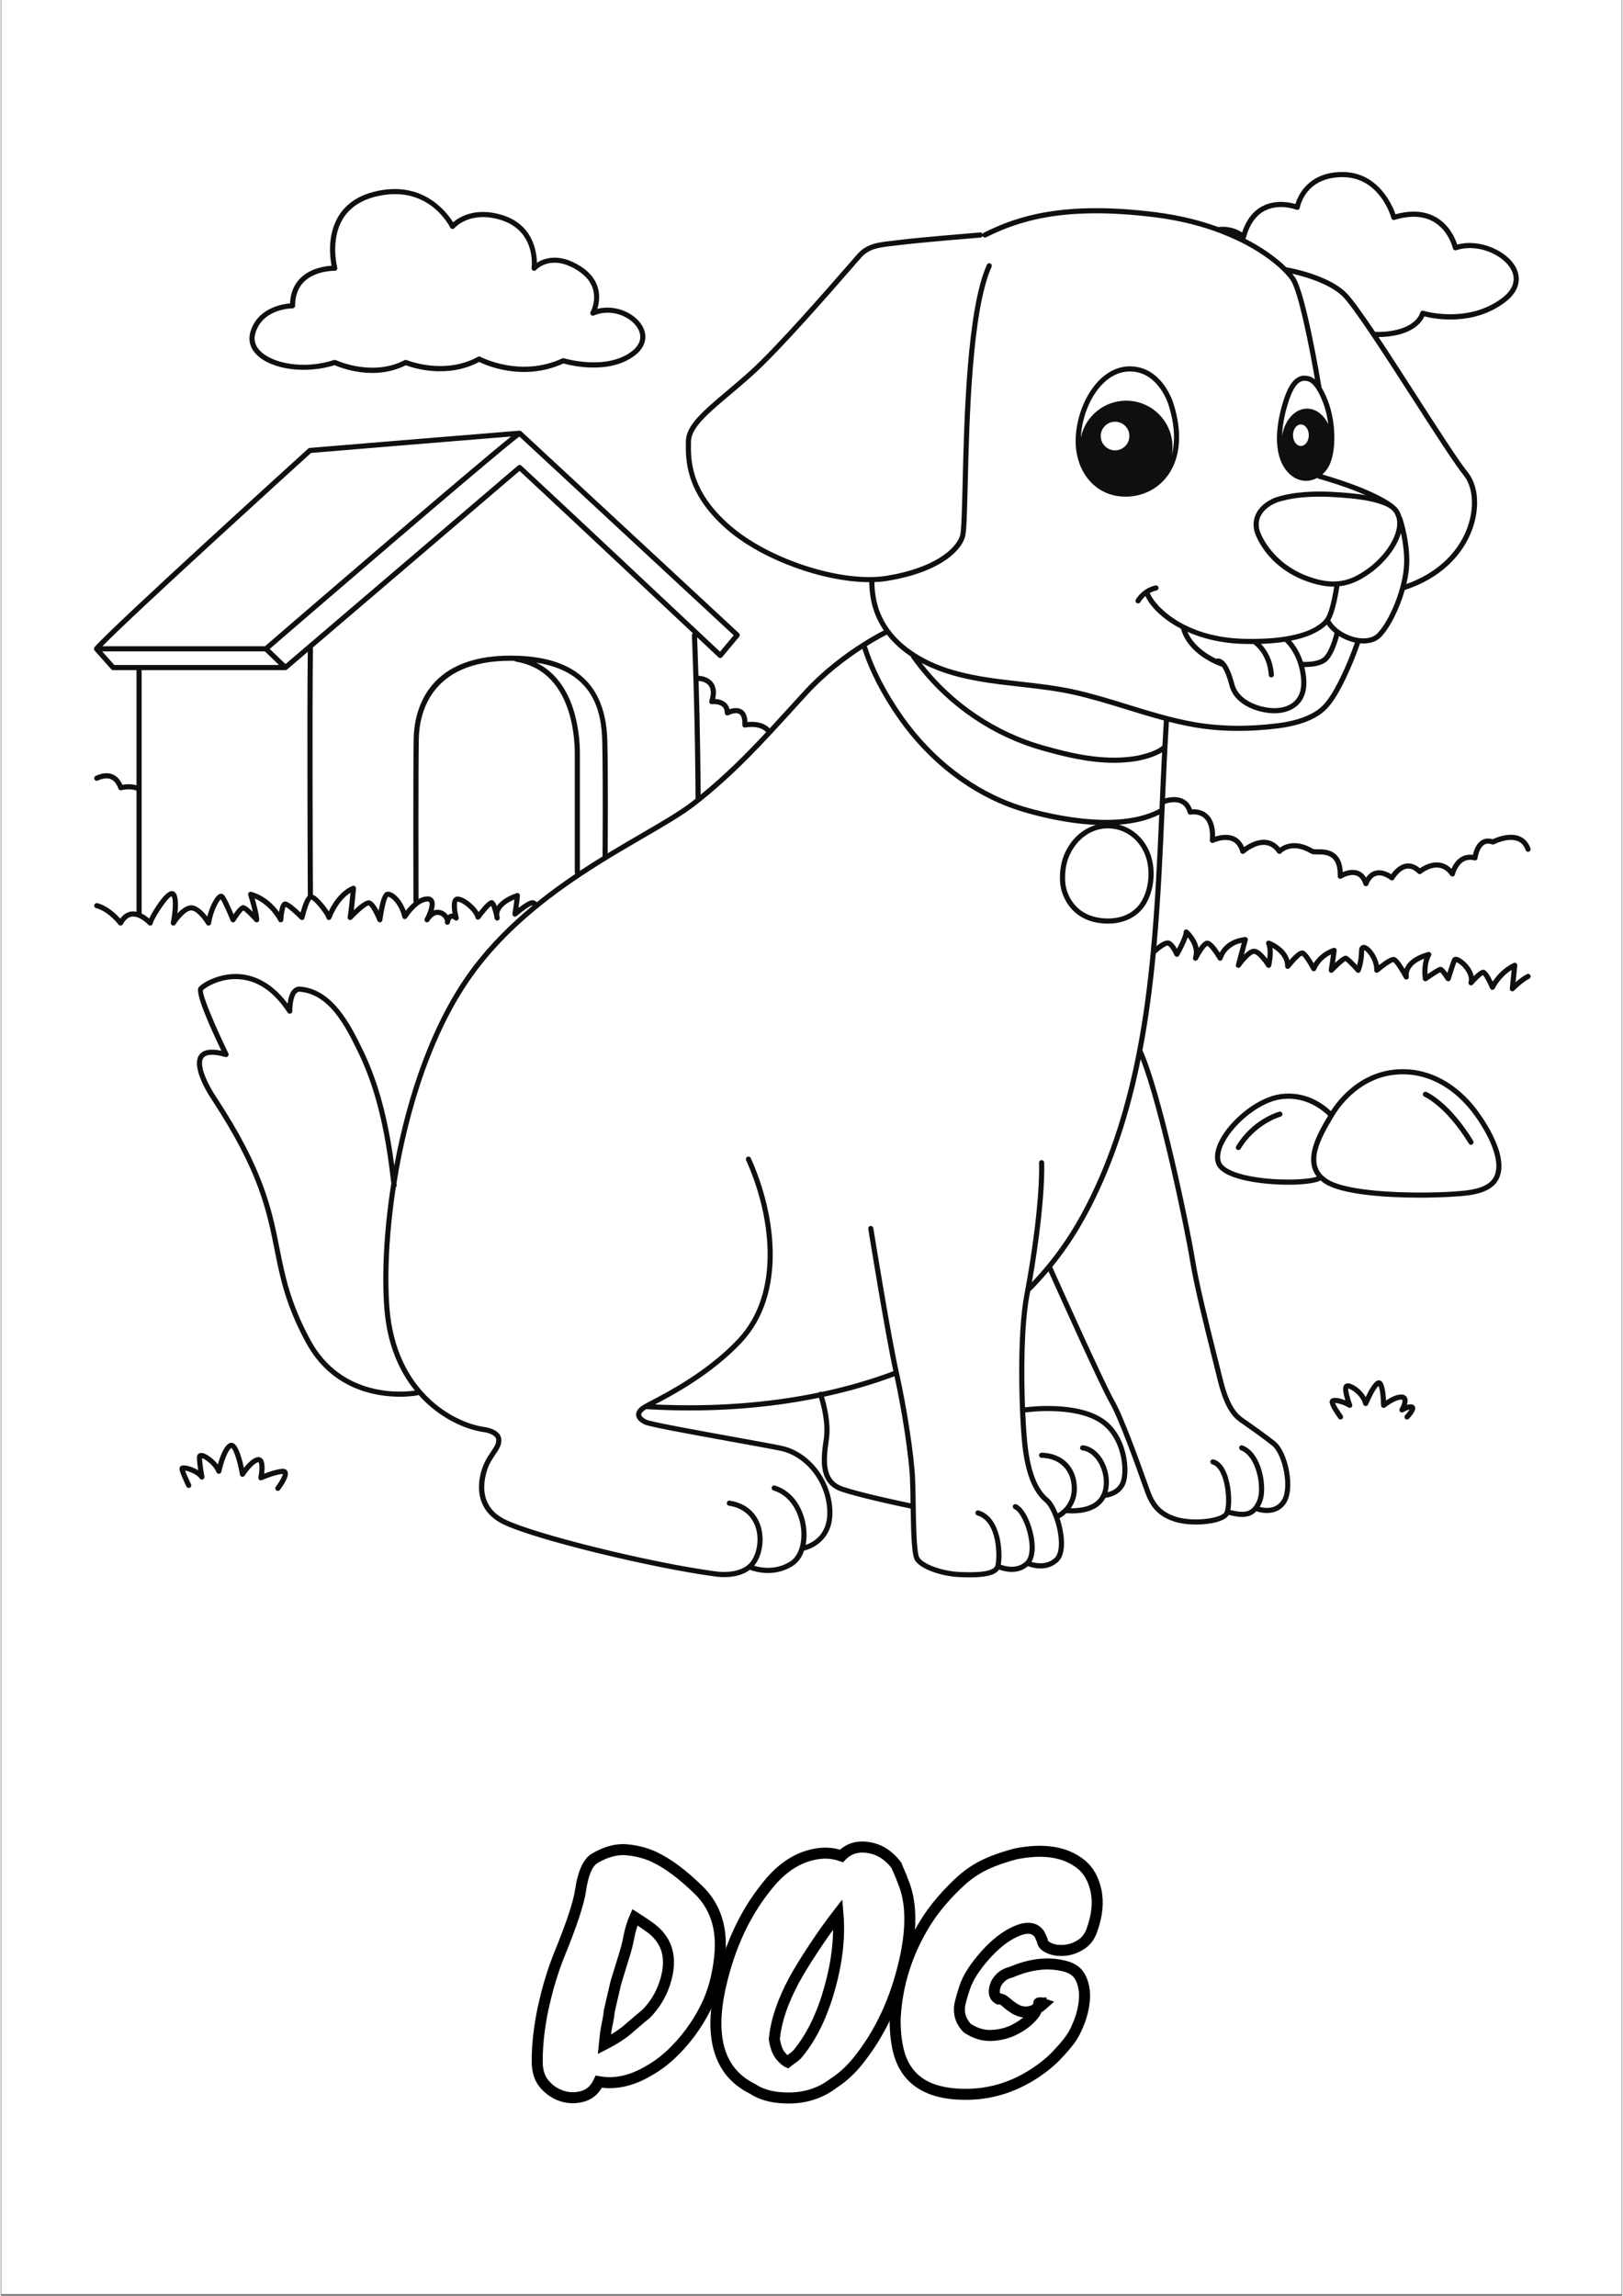<svg xmlns="http://www.w3.org/2000/svg" xmlns:xlink="http://www.w3.org/1999/xlink" width="794" zoomAndPan="magnify" viewBox="0 0 594.96 842.25" height="1123" preserveAspectRatio="xMidYMid meet" version="1.0"><rect x="0" y="0" width="594.96" height="842.25" fill="#808080" stroke="none"/><defs><g/><clipPath id="a5952ec722"><path d="M 0.246 0 L 594.676 0 L 594.676 841.5 L 0.246 841.5 Z M 0.246 0 " clip-rule="nonzero"/></clipPath><clipPath id="ba8782e9c7"><path d="M 34.199 63.098 L 561.34 63.098 L 561.34 578.641 L 34.199 578.641 Z M 34.199 63.098 " clip-rule="nonzero"/></clipPath><clipPath id="ed73ecebbb"><rect x="0" width="214" y="0" height="169"/></clipPath></defs><g clip-path="url(#a5952ec722)"><path fill="#ffffff" d="M 0.246 0 L 595.215 0 L 595.215 841.5 L 0.246 841.5 Z M 0.246 0 " fill-opacity="1" fill-rule="nonzero"/><path fill="#ffffff" d="M 0.246 0 L 595.215 0 L 595.215 841.5 L 0.246 841.5 Z M 0.246 0 " fill-opacity="1" fill-rule="nonzero"/></g><path fill="#100f0d" d="M 414.281 136.27 C 414.398 136.27 414.516 136.27 414.633 136.273 C 425.047 136.57 428.516 148.648 428.551 148.77 C 428.551 148.777 428.555 148.789 428.555 148.801 C 430.684 155.559 431.035 161.777 429.66 166.934 C 429.828 165.973 429.934 164.984 429.934 163.977 C 429.934 154.594 422.324 146.988 412.938 146.988 C 404.758 146.988 397.934 152.77 396.312 160.469 C 396.926 148.645 404.227 136.27 414.281 136.27 Z M 408.863 165.211 C 405.961 165.211 403.605 162.859 403.605 159.961 C 403.605 157.059 405.961 154.707 408.863 154.707 C 411.762 154.707 414.117 157.059 414.117 159.961 C 414.117 162.859 411.762 165.211 408.863 165.211 Z M 412.715 182.195 C 413.16 182.195 413.621 182.18 414.078 182.152 C 419.953 181.773 425.219 178.789 428.523 173.969 C 432.906 167.574 433.562 158.441 430.355 148.246 C 430.18 147.625 426.277 134.723 414.688 134.395 C 403.309 134.043 395.004 147.676 394.422 160.59 C 394.121 167.195 396.289 173.273 400.371 177.273 C 403.672 180.508 407.914 182.195 412.715 182.195 " fill-opacity="1" fill-rule="nonzero"/><path fill="#100f0d" d="M 93.398 122.367 C 95.961 113.266 106.613 113.121 107.066 113.121 C 107.582 113.121 108.004 112.699 108.004 112.18 C 108.004 108.445 109.133 105.457 111.355 103.297 C 115.586 99.188 122.461 99.344 122.531 99.344 C 122.812 99.359 123.113 99.223 123.297 98.988 C 123.48 98.758 123.547 98.449 123.469 98.164 C 123.441 98.066 120.887 88.25 125.375 80.559 C 127.781 76.438 131.793 73.625 137.301 72.199 C 156.68 67.191 164.594 82.812 164.922 83.48 C 165.062 83.766 165.336 83.961 165.648 83.996 C 165.961 84.039 166.277 83.918 166.484 83.676 C 166.707 83.418 172.055 77.379 183.051 80.562 C 196.449 84.445 194.852 97.719 194.777 98.281 C 194.723 98.691 194.941 99.086 195.316 99.258 C 195.691 99.43 196.137 99.34 196.414 99.035 C 196.633 98.785 201.945 93.074 211.633 99.199 C 221.273 105.293 216.633 114.047 216.43 114.414 C 216.234 114.77 216.285 115.207 216.559 115.504 C 216.828 115.805 217.258 115.895 217.629 115.734 C 223.863 113.039 231.102 116.02 233.695 120.387 C 235.477 123.387 234.75 126.375 231.641 128.809 C 222.316 136.105 206.836 131.488 206.68 131.438 C 206.453 131.367 206.215 131.387 206.004 131.484 C 190.68 138.625 176.137 130.969 175.988 130.891 C 175.711 130.738 175.371 130.742 175.09 130.895 C 162.621 137.707 149.098 132.148 148.961 132.094 C 148.703 131.98 148.41 131.996 148.16 132.125 C 136.34 138.328 123.098 132.172 122.965 132.105 C 122.836 132.047 122.699 132.016 122.559 132.016 C 122.461 132.016 122.363 132.031 122.27 132.062 C 111.234 135.664 99.945 133.316 95.406 128.961 C 93.387 127.027 92.715 124.809 93.398 122.367 Z M 122.5 133.965 C 123.941 134.598 129.469 136.812 136.297 136.812 C 140.164 136.812 144.453 136.102 148.645 133.988 C 151.098 134.926 163.512 139.098 175.555 132.781 C 178.23 134.098 191.77 140.016 206.477 133.34 C 208.969 134.039 223.398 137.648 232.801 130.289 C 236.637 127.289 237.574 123.227 235.312 119.426 C 232.594 114.852 225.5 111.574 218.883 113.316 C 219.953 109.895 220.855 102.805 212.641 97.613 C 204.855 92.691 199.344 94.727 196.727 96.402 C 196.652 92.016 195.16 82.109 183.574 78.754 C 173.926 75.961 168.117 79.707 165.98 81.551 C 163.629 77.762 154.602 65.785 136.828 70.379 C 130.812 71.934 126.41 75.043 123.742 79.625 C 119.762 86.461 120.809 94.52 121.391 97.492 C 119.043 97.625 113.773 98.336 110.055 101.934 C 107.629 104.289 106.312 107.43 106.141 111.293 C 103.195 111.551 94.062 113.059 91.586 121.855 C 90.711 124.977 91.582 127.902 94.102 130.316 C 99.676 135.664 112.086 137.242 122.5 133.965 " fill-opacity="1" fill-rule="nonzero"/><path fill="#100f0d" d="M 547.887 431.727 C 546.551 434.355 543.336 435.965 538.059 436.66 C 528.453 437.918 495.918 438.473 486.793 432.594 C 486.133 432.168 485.574 431.715 485.09 431.234 C 485.082 431.227 485.082 431.215 485.074 431.211 C 485.059 431.195 485.047 431.191 485.031 431.18 C 480.012 426.125 484.008 418.133 488.27 410.918 C 488.543 410.457 488.797 410.027 489.023 409.629 C 490.586 406.926 498.812 394.105 514.387 394.105 C 515.258 394.105 516.156 394.145 517.07 394.227 C 525.395 394.992 533.371 399.715 539.523 407.516 C 544.195 413.43 551.207 425.188 547.887 431.727 Z M 456.273 431.016 C 451.418 429.836 448.379 428.152 447.711 426.273 C 446.953 424.141 447.664 421.121 449.715 417.773 C 453.609 411.418 462.219 404.242 469.895 403.23 C 479.035 402.023 485.359 407.598 487.039 409.289 C 486.91 409.516 486.789 409.723 486.645 409.961 C 483.398 415.461 477.699 425.109 482.895 431.629 C 479.082 433.043 465.656 433.293 456.273 431.016 Z M 517.246 392.355 C 500.402 390.816 490.91 403.141 488.047 407.621 C 485.758 405.402 479.184 400.098 469.645 401.363 C 461.414 402.453 452.23 410.059 448.113 416.789 C 445.723 420.684 444.973 424.184 445.938 426.902 C 446.848 429.473 450.176 431.469 455.832 432.844 C 460.742 434.035 466.977 434.621 472.457 434.617 C 477.676 434.617 482.207 434.086 484.27 433.047 C 484.723 433.438 485.215 433.816 485.773 434.176 C 492.047 438.215 507.695 439.355 520.656 439.355 C 528.297 439.355 535.012 438.957 538.297 438.527 C 544.242 437.746 547.926 435.801 549.566 432.578 C 554.188 423.484 542.367 408.074 541.004 406.348 C 534.523 398.137 526.09 393.168 517.246 392.355 " fill-opacity="1" fill-rule="nonzero"/><path fill="#100f0d" d="M 523.102 400.574 C 522.629 400.371 522.078 400.594 521.875 401.07 C 521.668 401.543 521.887 402.098 522.363 402.305 C 522.445 402.336 530.32 405.859 538.66 419.512 C 538.836 419.801 539.148 419.961 539.465 419.961 C 539.633 419.961 539.801 419.914 539.953 419.824 C 540.395 419.551 540.535 418.973 540.266 418.527 C 531.574 404.301 523.449 400.719 523.102 400.574 " fill-opacity="1" fill-rule="nonzero"/><path fill="#100f0d" d="M 469.094 407.82 C 468.695 407.93 459.227 410.605 453.309 420.465 C 453.039 420.91 453.184 421.488 453.629 421.754 C 453.785 421.848 453.953 421.891 454.113 421.891 C 454.434 421.891 454.746 421.727 454.922 421.434 C 460.438 412.246 469.5 409.66 469.59 409.637 C 470.09 409.5 470.387 408.98 470.25 408.48 C 470.109 407.98 469.594 407.688 469.094 407.82 " fill-opacity="1" fill-rule="nonzero"/><path fill="#100f0d" d="M 103.195 538.828 C 100.977 539.043 98.316 539.961 96.656 540.609 C 96.883 538.777 96.969 536.23 95.938 535.129 C 95.508 534.668 94.914 534.457 94.266 534.547 C 92.449 534.781 90.48 536.887 89.219 538.504 C 88.539 535.27 87.219 530.336 85.367 529.457 C 84.832 529.199 84.254 529.223 83.738 529.516 C 81.801 530.609 80.406 534.578 79.664 537.242 C 77.867 534.891 74.902 532.773 73.285 533.02 C 72.535 533.129 72.047 533.688 72.004 534.465 C 71.945 535.617 72.195 537.68 72.441 539.363 C 70.328 538.035 67.562 537.336 66.496 537.648 C 65.812 537.848 65.57 538.375 65.57 538.801 C 65.57 539.828 67.172 543.324 68.129 545.32 C 68.355 545.789 68.914 545.984 69.383 545.758 C 69.852 545.535 70.051 544.973 69.824 544.504 C 68.969 542.715 68.039 540.598 67.645 539.484 C 69.055 539.715 72.031 540.832 73.008 542.363 C 73.25 542.742 73.727 542.898 74.145 542.734 C 74.566 542.566 74.809 542.129 74.727 541.688 C 74.484 540.344 73.891 536.695 73.879 534.922 C 75.113 535.277 78.254 537.641 79.137 540.039 C 79.285 540.43 79.672 540.68 80.09 540.652 C 80.508 540.621 80.852 540.316 80.941 539.91 C 81.609 536.805 83.18 532.086 84.613 531.184 C 85.5 531.703 86.957 536.207 87.777 540.996 C 87.844 541.379 88.137 541.684 88.52 541.758 C 88.906 541.84 89.289 541.672 89.5 541.344 C 90.738 539.406 93.113 536.594 94.551 536.402 C 94.992 536.715 95.082 539.203 94.539 541.938 C 94.469 542.285 94.598 542.641 94.875 542.859 C 95.152 543.082 95.527 543.129 95.848 542.98 C 95.891 542.961 100.254 541.004 103.379 540.703 C 103.43 540.699 103.469 540.695 103.504 540.695 C 103.465 541.445 102.309 543.582 100.93 545.418 C 100.617 545.832 100.699 546.422 101.113 546.734 C 101.281 546.863 101.48 546.926 101.68 546.926 C 101.965 546.926 102.246 546.797 102.43 546.551 C 103.84 544.684 106.066 541.305 105.152 539.668 C 104.945 539.305 104.418 538.703 103.195 538.828 " fill-opacity="1" fill-rule="nonzero"/><path fill="#100f0d" d="M 518.309 515.41 C 517.672 515.047 516.793 515.137 515.949 515.387 C 516.223 514.469 516.344 513.461 515.957 512.695 C 515.637 512.062 515.023 511.664 514.227 511.578 C 512.301 511.371 509.844 512.719 508.285 513.75 C 508.145 510.902 507.703 507.398 506.422 506.598 C 505.992 506.324 505.48 506.297 505.008 506.512 C 503.527 507.195 501.883 510.254 500.84 512.504 C 499.289 509.824 496.531 507.859 494.805 507.531 C 493.695 507.309 493.148 507.785 492.926 508.09 C 492.188 509.074 492.684 511.527 493.34 513.684 C 491.559 512.977 489.48 512.523 488.43 513.008 C 487.961 513.23 487.66 513.629 487.602 514.109 C 487.434 515.426 489.555 518.586 490.832 520.352 C 491.016 520.605 491.305 520.742 491.594 520.742 C 491.785 520.742 491.98 520.684 492.145 520.562 C 492.566 520.262 492.66 519.672 492.355 519.25 C 491.18 517.617 489.906 515.574 489.559 514.676 C 490.516 514.684 492.852 515.293 494.453 516.336 C 494.793 516.559 495.238 516.535 495.555 516.281 C 495.871 516.027 495.992 515.602 495.848 515.219 C 494.934 512.762 494.309 510.141 494.402 509.359 C 495.449 509.492 499.012 511.766 499.918 515.117 C 500.027 515.508 500.367 515.785 500.77 515.809 C 501.18 515.828 501.547 515.602 501.699 515.227 C 502.836 512.449 504.539 509.25 505.539 508.395 C 506 509.34 506.414 512.457 506.465 515.562 C 506.469 515.922 506.68 516.246 507.008 516.398 C 507.332 516.551 507.711 516.504 507.992 516.281 C 508.992 515.484 512.25 513.254 514.02 513.449 C 514.125 513.457 514.246 513.484 514.277 513.543 C 514.512 514.016 513.961 515.629 513.309 516.758 C 513.098 517.125 513.156 517.59 513.461 517.891 C 513.758 518.191 514.223 518.258 514.594 518.043 C 515.395 517.582 516.34 517.199 516.918 517.074 C 516.605 517.617 515.965 518.453 515.301 519.152 C 514.945 519.527 514.957 520.125 515.332 520.48 C 515.707 520.84 516.305 520.824 516.664 520.449 C 517.605 519.461 519.156 517.621 518.98 516.398 C 518.918 515.973 518.676 515.621 518.309 515.41 " fill-opacity="1" fill-rule="nonzero"/><g clip-path="url(#ba8782e9c7)"><path fill="#100f0d" d="M 436.391 462.684 C 437.848 471.688 441.438 486.008 444.316 497.512 C 445.133 500.754 445.898 503.809 446.555 506.492 C 449.406 518.148 453.086 520.641 455.289 522.129 C 455.461 522.246 455.625 522.359 455.781 522.469 C 456.164 522.742 456.641 523.078 457.184 523.465 C 459.555 525.137 463.133 527.656 466.469 530.301 C 470.402 533.422 473.094 546.078 469.863 550.602 C 467.566 553.812 463.809 553.305 461.938 552.797 C 462.742 551.465 463.238 549.938 463.422 548.527 C 464.199 542.551 461.883 532.609 455.66 530.258 C 455.18 530.074 454.633 530.32 454.453 530.805 C 454.27 531.289 454.512 531.836 455 532.016 C 460.043 533.926 462.254 542.926 461.559 548.285 C 461.215 550.934 459.562 553.898 457.066 554.441 C 455.297 554.824 453 554.406 451.168 553.949 C 451.844 550.551 451.418 544.488 449.695 540.348 C 448.539 537.574 446.961 535.898 444.996 535.375 C 444.496 535.238 443.977 535.535 443.844 536.039 C 443.707 536.543 444.008 537.059 444.508 537.191 C 446.211 537.648 447.32 539.551 447.953 541.07 C 449.801 545.5 449.957 552.004 449.141 554.355 C 449.137 554.363 449.133 554.371 449.129 554.379 C 449.125 554.387 449.129 554.391 449.125 554.398 C 449.07 554.562 449.008 554.707 448.938 554.824 C 447.621 557.125 437.309 558.395 431.18 556.398 C 425.488 554.547 423.305 551.305 421.617 546.68 C 421.398 546.074 421.086 545.191 420.695 544.102 C 418.078 536.77 411.945 519.594 408.539 513.715 C 404.977 507.566 387.988 469.656 385.797 464.762 C 389.453 460.258 392.789 455.496 395.758 450.5 C 397.262 447.961 398.727 445.316 400.094 442.637 C 408.762 425.656 414.426 407.449 418.246 388.594 C 424.965 405.539 434.309 449.809 436.391 462.684 Z M 382.852 426.488 C 382.84 425.969 382.414 425.586 381.887 425.574 C 381.363 425.59 380.957 426.023 380.969 426.543 C 381.32 438.719 378.453 460.012 375.633 474.645 C 372.723 489.789 373.648 518.215 374.766 529.371 C 375.836 540.098 378.648 547.379 383.113 551.02 C 385.316 552.812 388.094 559.773 388.246 565.723 C 388.32 568.52 387.754 570.609 386.652 571.602 C 383.789 574.188 380.031 573.527 378.199 572.98 C 379.434 570.859 379.727 567.527 378.965 563.523 C 378.047 558.688 375.578 553.125 372.645 551.855 C 372.172 551.648 371.613 551.867 371.406 552.344 C 371.203 552.82 371.422 553.375 371.898 553.582 C 373.855 554.43 376.199 559.047 377.117 563.875 C 377.902 567.988 377.5 571.32 376.039 572.777 C 373.027 575.785 368.602 574.613 366.926 574.008 C 367.758 569.191 366.953 556.488 358.812 554.105 C 358.312 553.957 357.789 554.242 357.645 554.742 C 357.5 555.238 357.785 555.762 358.285 555.91 C 365.746 558.098 365.789 571.211 364.93 574.336 C 364.156 577.172 355.227 576.809 351.867 576.676 C 345.621 576.422 338.562 573.898 337.055 571.387 C 335.984 569.602 335.824 559.043 335.707 551.328 C 335.652 547.676 335.598 544.227 335.469 541.805 C 335.059 534.137 332.723 517.656 329.516 503.348 C 329.516 503.332 329.512 503.316 329.508 503.305 C 329.508 503.301 329.508 503.293 329.504 503.289 L 329.504 503.285 C 326.465 489.695 320.223 450.91 320.164 450.52 C 320.078 450.008 319.594 449.656 319.086 449.738 C 318.57 449.824 318.223 450.305 318.305 450.816 C 318.367 451.203 324.418 488.82 327.52 503.023 C 319.223 506.133 310.418 508.676 301.207 510.637 C 300.988 510.527 300.727 510.504 300.477 510.594 C 300.324 510.645 300.203 510.746 300.102 510.859 C 281.438 514.723 261.145 516.211 240.066 515.215 C 246.578 511.812 260.75 504.27 271.742 492.621 C 288.773 474.574 284.25 444.828 275.203 424.844 C 274.988 424.367 274.426 424.16 273.957 424.371 C 273.484 424.586 273.273 425.145 273.488 425.617 C 282.297 445.074 286.766 473.961 270.371 491.328 C 259.309 503.051 244.848 510.598 238.672 513.816 C 237.582 514.387 236.719 514.836 236.137 515.168 C 234.082 516.344 233.066 517.645 233.121 519.043 C 233.176 520.414 234.238 521.625 236.199 522.555 C 237.93 523.375 250.5 525.688 268.07 528.867 C 275.531 530.219 282.578 531.492 286.02 532.199 C 295.566 534.164 303.145 544.062 303.281 554.73 C 303.391 563.371 297.48 566.043 295.32 566.73 C 295.727 564.672 295.785 562.379 295.453 559.984 C 294.652 554.16 291.238 547.156 284.055 544.957 C 283.559 544.805 283.031 545.086 282.879 545.586 C 282.727 546.078 283.008 546.605 283.504 546.758 C 289.84 548.695 292.867 554.992 293.59 560.238 C 294.352 565.77 292.789 570.816 289.703 572.793 C 284.422 576.184 278.895 575.137 276.441 574.391 C 276.625 574.172 276.805 573.938 276.973 573.695 C 279.785 569.668 280.355 563.297 278.336 558.539 C 277.023 555.449 274.074 551.551 267.488 550.504 C 266.977 550.422 266.492 550.773 266.41 551.285 C 266.328 551.801 266.68 552.281 267.191 552.359 C 272.93 553.273 275.477 556.625 276.602 559.273 C 278.625 564.035 277.543 569.59 275.43 572.617 C 271.547 578.184 261.895 576.398 261.746 576.371 C 238.375 573.242 196.125 562.812 185.121 557.445 C 172.637 551.359 178.988 537.84 179.266 537.262 C 179.973 535.801 180.785 534.598 181.5 533.535 C 182.824 531.574 183.965 529.879 183.637 527.711 C 183.109 524.18 177.613 523.512 177.41 523.488 C 166.418 521.918 145.004 510.758 142.617 479.754 C 141.719 468.109 142.379 452.414 144.965 435.535 C 145.176 435.34 145.301 435.062 145.27 434.758 C 145.242 434.531 145.219 434.324 145.191 434.102 C 149.504 406.977 158.781 377.039 174.594 356.047 C 192.043 332.887 217.285 318.227 235.719 307.52 C 243.562 302.965 250.336 299.031 255.055 295.336 C 269.262 284.203 279.578 272.863 291.527 259.734 C 292.965 258.156 294.422 256.555 295.91 254.926 C 302.75 247.445 310.332 241.789 316.148 238.02 C 318.848 246.391 323.312 255.062 329.465 263.82 C 340.668 279.754 356.133 291.594 373.004 297.148 C 373.891 297.449 387.332 301.93 401.84 302.617 C 396.738 304.086 392.414 308.102 390.141 313.68 C 389.016 316.449 388.52 319.641 388.664 323.172 C 388.82 326.984 390.496 330.926 393.148 333.719 C 396.312 337.059 400.848 338.824 406.277 338.824 C 406.301 338.824 406.316 338.824 406.34 338.824 C 412.543 338.809 417.652 336.062 420.363 331.281 C 422.406 327.676 423.344 322.996 422.922 318.445 C 422.863 317.824 422.781 317.207 422.672 316.602 C 421.41 309.441 416.523 304.141 410.273 302.523 C 415.547 302.133 420.652 301.023 425.07 298.832 C 424.336 315.602 423.539 332.531 421.957 349.258 C 421.957 349.293 421.953 349.324 421.953 349.355 C 420.812 361.398 419.262 373.34 417.031 385.031 C 416.984 385.156 416.953 385.285 416.953 385.418 C 413.164 405.129 407.426 424.137 398.418 441.777 C 397.066 444.426 395.625 447.035 394.141 449.539 C 389.672 457.062 384.352 464.062 378.336 470.391 C 380.863 456.066 383.168 437.574 382.852 426.488 Z M 403.211 521.883 C 411.559 527.312 412.598 539.965 410.805 543.859 C 409.727 546.184 407.559 547.074 406.113 547.414 C 407.051 544.074 406.629 539.941 404.84 536.398 C 403.035 532.828 400.207 530.57 397.078 530.203 C 396.555 530.137 396.094 530.512 396.035 531.027 C 395.973 531.543 396.34 532.012 396.855 532.07 C 399.348 532.367 401.645 534.254 403.16 537.25 C 405.121 541.129 405.281 545.781 403.547 548.824 C 401.219 552.918 395.52 553.348 392.605 553.281 C 394.094 551.211 394.871 548.727 394.855 545.953 C 394.824 538.305 389.629 533.062 381.93 532.914 C 381.926 532.914 381.918 532.914 381.91 532.914 C 381.402 532.914 380.984 533.32 380.969 533.836 C 380.961 534.352 381.379 534.781 381.895 534.793 C 388.496 534.922 392.949 539.414 392.973 545.965 C 392.996 550.789 390.375 553.586 387.836 555.164 C 386.824 552.66 385.574 550.594 384.301 549.559 C 380.238 546.25 377.66 539.395 376.641 529.184 C 376.363 526.422 376.102 522.59 375.898 518.164 C 376.875 518.027 393.789 515.758 403.211 521.883 Z M 308.043 545 C 302.25 542.387 302.727 535.75 303.867 527.988 C 304.738 522.055 302.914 515.137 302.074 512.383 C 311.113 510.438 319.762 507.926 327.926 504.879 C 330.977 518.824 333.191 534.512 333.59 541.906 C 333.719 544.293 333.77 547.727 333.824 551.359 C 333.824 551.398 333.828 551.438 333.828 551.477 C 321.688 548.961 310.723 546.211 308.043 545 Z M 113.527 491.426 C 106.242 477.863 104.316 468.18 102.281 457.934 C 99.453 443.719 96.531 429.02 79.164 402.613 C 76.297 398.414 72.457 390.758 74.375 388.086 C 75.387 386.676 78.168 386.566 82.422 387.758 C 82.781 387.859 83.164 387.738 83.398 387.457 C 83.637 387.172 83.688 386.773 83.523 386.441 C 78.656 376.422 73.867 365.09 74.184 363.273 C 74.902 362.43 79.918 359.035 86.523 359.188 C 93.734 359.324 100.039 363.449 105.258 371.449 C 105.488 371.797 105.922 371.957 106.324 371.832 C 106.727 371.707 106.996 371.332 106.988 370.91 C 106.953 369.508 107.184 365.566 108.617 364.219 C 108.957 363.902 109.328 363.773 109.789 363.812 C 120.727 364.75 126.648 376.836 130.973 385.664 C 136.098 396.117 139.566 408.09 141.891 423.348 C 142.391 426.641 142.855 430.18 143.301 434.113 C 140.539 451.59 139.816 467.883 140.738 479.898 C 141.77 493.281 146.25 503.098 151.957 510.129 C 148.203 510.699 125.211 513.176 113.527 491.426 Z M 195.086 330.23 C 193.875 330.23 191.664 331.75 189.98 333.055 C 190.371 330.25 190.492 328.688 190.496 328.605 C 190.52 328.285 190.383 327.977 190.129 327.785 C 189.875 327.59 189.539 327.539 189.242 327.648 C 185.711 328.906 183.289 330.516 182.02 332.438 C 181.141 330.078 180.324 330.184 179.906 330.238 C 179.062 330.348 177.527 331.812 175.332 334.594 C 174.023 332.379 171.293 330.07 169.203 329.23 C 168.105 328.789 167.227 328.777 166.598 329.199 C 165.188 330.141 165.383 332.969 165.785 335.145 C 165.445 335.109 165.117 335.16 164.801 335.285 C 164.52 335.398 164.293 335.57 164.086 335.766 C 163.496 334.934 162.477 333.992 160.789 333.77 C 160.086 333.676 159.441 333.773 158.863 333.988 C 159.281 332.523 159.449 330.977 158.816 329.961 C 158.48 329.414 157.777 328.77 156.383 328.836 C 155.305 328.879 154.262 329.258 153.293 329.805 C 153.277 323.816 153.188 282.695 153.395 271.035 C 153.551 262.422 157.133 242.395 186.992 242.395 C 187.504 242.395 187.984 242.41 188.477 242.422 C 188.613 242.562 188.785 242.676 188.992 242.711 C 209.062 245.984 210.621 269.363 210.621 276.449 L 210.621 320.035 C 210.621 320.25 210.703 320.438 210.824 320.594 C 206.121 323.762 201.367 327.203 196.699 330.965 C 196.176 330.488 195.637 330.23 195.086 330.23 Z M 220.801 314.188 C 218.082 315.859 215.305 317.617 212.504 319.469 L 212.504 276.449 C 212.504 269.922 211.223 250.25 196.469 243.082 C 217.492 246.371 220.469 260.902 220.703 272.168 C 221.016 287.043 220.832 310.492 220.801 314.188 Z M 148.609 334.121 C 146.941 329.566 143.715 326.695 141.605 327.156 C 140.426 327.422 139.434 329.754 138.648 334.105 C 137.648 332.16 136.371 330.348 135.062 330.281 C 133.738 330.242 131.379 332.141 129.535 333.902 C 130.012 330.035 130.344 326 130.348 325.945 C 130.375 325.621 130.227 325.301 129.961 325.109 C 129.695 324.914 129.352 324.875 129.047 325.004 C 124.461 326.914 121.633 331.645 120.344 334.332 C 118.992 332.188 116.586 329.34 115.051 328.477 C 114.879 328.379 114.711 328.301 114.547 328.242 C 114.512 320.426 114.238 261.164 114.555 238.027 C 114.555 237.867 114.508 237.727 114.441 237.598 C 135.469 219.645 184.211 178.012 190.363 172.754 C 201.094 182.684 236.742 216.141 253.93 232.281 C 253.727 232.461 253.59 232.719 253.605 233.012 C 254.801 263.602 254.922 289.355 254.934 293.023 C 254.586 293.301 254.246 293.578 253.895 293.855 C 249.281 297.469 242.559 301.371 234.773 305.895 C 230.992 308.09 226.918 310.465 222.691 313.027 C 222.738 306.977 222.875 285.895 222.586 272.129 C 222.145 250.852 210.5 240.512 186.992 240.512 C 155.461 240.512 151.676 261.832 151.512 271 C 151.289 283.543 151.41 330.074 151.414 330.543 C 151.414 330.719 151.477 330.879 151.562 331.016 C 150.348 332.023 149.328 333.195 148.609 334.121 Z M 110.031 334.746 C 108.281 333.082 105.754 330.859 104.555 330.711 C 104.168 330.664 103.77 330.785 103.445 331.051 C 102.746 331.637 102.336 333.125 102.098 334.582 C 100.363 332.172 97.082 328.652 91.961 327.172 C 91.625 327.078 91.266 327.172 91.023 327.422 C 90.781 327.672 90.695 328.039 90.805 328.367 C 90.816 328.414 91.863 331.652 92.5 334.531 C 90.027 332.062 89.27 332.062 88.98 332.062 C 88.645 332.062 87.699 332.062 85.426 335.402 C 84.371 332.922 82.672 329.098 81.832 328.262 C 81.449 327.879 80.922 327.758 80.383 327.934 C 78.812 328.445 76.812 332.199 75.781 336.254 C 74.395 334.441 72.07 332.016 69.746 332.109 C 67.949 332.18 66.172 333.641 64.824 335.109 C 65.137 332.34 65.23 328.887 64.055 327.477 C 63.629 326.965 63 326.773 62.328 326.945 C 59.922 327.555 55.961 333.848 54.48 336.973 C 53.801 336.387 52.828 335.664 51.703 335.125 L 51.703 245.836 L 104.438 245.836 C 104.555 245.836 104.672 245.809 104.781 245.766 C 104.824 245.746 104.859 245.719 104.898 245.695 C 104.949 245.668 105.004 245.648 105.047 245.613 C 105.812 244.961 108.57 242.609 112.656 239.121 C 112.355 263.484 112.641 322.855 112.668 328.641 C 111.516 329.781 110.59 332.617 110.031 334.746 Z M 37.227 238.957 L 96.926 238.957 L 102.109 243.953 L 41.672 243.953 Z M 113.855 166.164 C 132.387 164.594 175.227 161.105 187.27 160.125 C 172.098 172.25 102.684 232.129 96.953 237.074 L 37.301 237.074 C 49.172 224.879 109.562 170.059 113.855 166.164 Z M 263.914 239.078 C 257.012 232.594 203.34 182.172 191.027 170.805 C 190.676 170.484 190.141 170.473 189.777 170.781 C 188.992 171.457 113.43 235.992 104.477 243.625 L 98.699 238.055 C 107.176 230.738 181.363 166.785 190.309 160.141 L 268.934 233.059 Z M 259.766 251.488 C 260.711 252.711 260.785 254.602 259.988 257.102 C 259.891 257.406 259.957 257.742 260.164 257.988 C 260.367 258.234 260.684 258.363 261.004 258.32 C 261.027 258.316 263.445 258.055 264.766 259.219 C 265.367 259.75 265.656 260.508 265.656 261.535 C 265.656 261.863 265.832 262.172 266.117 262.34 C 266.402 262.512 266.758 262.52 267.047 262.363 C 267.738 261.992 269.793 261.188 270.969 261.934 C 272.035 262.613 272.168 264.473 272.094 265.914 C 272.078 266.207 272.199 266.492 272.422 266.68 C 272.645 266.871 272.945 266.945 273.23 266.883 C 273.281 266.875 278.207 265.848 280.762 268.488 C 280.793 268.52 280.832 268.535 280.871 268.562 C 273.305 276.668 265.809 284.172 256.809 291.516 C 256.781 286.113 256.648 270.055 256.059 249.789 C 257.07 249.883 258.797 250.234 259.766 251.488 Z M 418.727 330.355 C 416.324 334.59 411.926 336.93 406.336 336.941 C 406.316 336.941 406.301 336.941 406.277 336.941 C 402.852 336.941 398.047 336.152 394.516 332.426 C 392.168 329.949 390.684 326.461 390.547 323.094 C 390.41 319.836 390.863 316.906 391.887 314.391 C 394.336 308.367 399.402 304.355 405.102 303.922 C 405.477 303.891 405.852 303.879 406.227 303.879 C 413.414 303.879 419.453 309.203 420.82 316.93 C 420.914 317.484 420.992 318.051 421.047 318.617 C 421.43 322.797 420.586 327.074 418.727 330.355 Z M 333.938 240.848 C 333.953 241 333.996 241.148 334.09 241.285 C 334.953 242.484 335.863 243.699 336.809 244.902 C 348.258 259.492 364.281 270.273 381.93 275.254 C 389.996 277.531 399.105 279.832 408.453 279.832 C 410.996 279.832 413.551 279.664 416.109 279.277 C 419.434 278.773 423.52 277.586 426.113 275.969 C 425.785 282.344 425.504 288.809 425.215 295.504 C 425.199 295.895 425.18 296.285 425.164 296.676 C 407.145 306.539 373.945 295.484 373.605 295.363 C 357.105 289.93 341.977 278.344 331.008 262.738 C 324.844 253.973 320.41 245.312 317.789 236.98 C 321.297 234.789 323.969 233.395 325.141 232.805 C 327.473 235.816 330.422 238.512 333.938 240.848 Z M 320.574 213.535 C 322.309 213.473 323.969 213.312 325.535 213.055 C 343.348 210.113 351.773 202.977 353.719 197.281 C 354.344 195.457 354.527 189.09 354.816 177.055 C 355.391 153.457 356.352 113.957 363.551 97.883 C 363.762 97.41 363.551 96.852 363.078 96.645 C 362.602 96.43 362.051 96.645 361.836 97.113 C 354.48 113.531 353.512 153.27 352.934 177.012 C 352.691 187.082 352.496 195.035 351.938 196.672 C 350.25 201.617 342.238 208.387 325.227 211.199 C 308.758 213.922 281.73 205.207 267.391 192.555 C 252.91 179.781 253.137 168.547 253.27 161.836 C 253.367 156.863 259.648 151.566 267.602 144.867 C 270.336 142.559 273.168 140.172 276.121 137.504 C 286.125 128.453 304.473 107.387 312.305 98.391 C 313.941 96.512 315.156 95.117 315.789 94.414 C 318.699 91.168 322.316 90.762 327.32 90.203 C 328.246 90.098 329.211 89.988 330.223 89.855 C 336.699 89.012 359.254 87.168 359.48 87.148 C 359.844 87.117 360.133 86.883 360.262 86.57 C 360.27 86.586 360.27 86.609 360.277 86.629 C 360.512 87.094 361.078 87.281 361.543 87.051 C 373.492 81.074 390.195 75.531 423.473 79.711 C 448.266 82.824 463.645 92.668 470.453 99.465 C 470.457 99.469 470.461 99.473 470.465 99.477 C 471.668 100.68 472.613 101.797 473.285 102.758 C 476.082 106.75 480.059 126.703 482.211 139.199 C 480.895 138.102 479.672 137.875 478.543 137.816 C 473.672 137.555 471.465 144.43 470.637 147.02 C 469.023 152.039 465.875 164.52 471.332 172.105 C 473.328 174.883 476.012 176.391 478.922 176.391 C 479.074 176.391 479.234 176.391 479.391 176.379 C 480.664 176.309 481.91 175.93 483.055 175.32 C 483.164 175.438 483.293 175.535 483.461 175.586 C 491.156 177.789 496.777 179.883 500.832 181.656 C 497.414 181.066 494.043 180.816 491.41 180.617 C 481.797 179.902 474.207 180.469 468.199 182.359 C 464.434 183.543 457.902 187.785 460.152 195.402 C 460.312 195.91 464.223 207.895 479.316 213.301 C 483.004 214.617 486.172 215.195 489.016 215.195 C 489.098 215.195 489.18 215.184 489.262 215.184 C 488.852 217.766 487.711 224.188 486.18 226.637 C 485.293 228.062 481.996 231.801 471.422 233.508 C 471.367 233.512 471.309 233.52 471.25 233.535 C 467.285 234.164 462.312 234.504 456.07 234.34 C 446.832 234.094 439.688 231.953 434.352 229.234 C 434.297 229.195 434.234 229.164 434.168 229.141 C 426.664 225.27 422.777 220.273 421.742 217.898 C 421.691 217.773 421.613 217.672 421.52 217.586 C 422.852 216.824 423.93 216.645 424.02 216.629 C 424.527 216.555 424.883 216.082 424.809 215.566 C 424.738 215.051 424.258 214.695 423.746 214.766 C 423.566 214.793 419.277 215.453 416.5 219.922 C 416.23 220.359 416.363 220.941 416.809 221.215 C 416.961 221.312 417.133 221.355 417.305 221.355 C 417.617 221.355 417.926 221.199 418.102 220.914 C 418.691 219.969 419.352 219.234 420.02 218.652 C 421.57 222.207 425.953 226.961 433.02 230.629 C 435.031 237.75 441.605 241.75 445.371 243.508 C 445.43 243.543 445.492 243.566 445.555 243.59 C 446.949 244.23 447.926 244.551 448.062 244.594 C 448.066 244.598 448.07 244.594 448.07 244.598 C 448.836 245.648 449.828 247.656 450.848 251.527 C 452.781 258.875 461.68 261.613 467.188 261.664 C 467.238 261.664 467.293 261.664 467.344 261.664 C 471.098 261.664 474.289 260.449 476.352 258.234 C 478.438 255.984 479.328 252.855 479 248.922 C 478.867 247.383 478.625 245.988 478.312 244.695 C 478.422 244.695 478.527 244.699 478.645 244.699 C 480.941 244.699 485.023 244.355 487.059 242.078 C 489.16 239.723 490.504 235.316 491.027 233.344 C 492.789 234.445 494.797 235.273 496.867 235.707 C 495.375 240.012 493.648 244.227 491.715 248.238 C 490.309 251.152 488.566 254.523 486.305 257.418 C 484.004 260.363 480.801 262.332 475.934 263.805 C 473.695 264.48 471.289 264.973 468.578 265.312 C 457.617 266.684 447.312 266.539 437.93 264.887 C 429.656 263.43 421.5 260.91 413.609 258.477 C 407.164 256.484 400.492 254.43 393.766 252.945 C 387.297 251.52 380.633 250.773 374.191 250.051 C 364.781 248.996 355.059 247.906 345.938 244.676 C 337.637 241.73 323.348 234.422 320.969 218.551 C 320.68 216.637 320.566 215.195 320.574 213.535 Z M 456.883 87.156 C 458.219 82.254 460.59 78.914 463.949 77.23 C 469.234 74.57 475.297 76.898 475.359 76.922 C 475.625 77.027 475.918 77.004 476.168 76.867 C 476.414 76.727 476.586 76.484 476.633 76.207 C 476.711 75.746 478.715 64.984 492.285 64.984 C 505.965 64.984 510.082 79.402 510.25 80.012 C 510.32 80.258 510.484 80.465 510.703 80.586 C 510.926 80.711 511.188 80.738 511.43 80.664 C 517.16 78.93 521.992 79.172 525.785 81.387 C 531.32 84.613 532.812 91.039 532.828 91.105 C 532.887 91.363 533.055 91.586 533.285 91.719 C 533.516 91.848 533.789 91.879 534.047 91.789 C 541.891 89.168 551.332 93.473 554.219 98.93 C 556.129 102.547 554.953 106.234 550.902 109.316 C 538.309 118.898 522.18 114.074 522.016 114.023 C 521.766 113.945 521.488 113.98 521.258 114.113 C 521.031 114.246 520.871 114.473 520.816 114.734 C 520.805 114.793 519.395 120.902 507.383 121.703 C 506.332 121.77 505.289 121.785 504.266 121.754 C 499.453 114.598 495.512 109.102 493.434 107.152 C 486.785 100.906 473.867 98.426 471.668 98.039 C 468.441 94.859 463.453 91.07 456.641 87.582 C 456.754 87.465 456.844 87.32 456.883 87.156 Z M 474.145 159.656 C 474.145 157.477 475.441 155.707 477.043 155.707 C 478.641 155.707 479.941 157.477 479.941 159.656 C 479.941 161.836 478.641 163.605 477.043 163.605 C 475.441 163.605 474.145 161.836 474.145 159.656 Z M 485.051 147.359 C 486.051 149.852 486.73 152.719 487.102 155.613 C 485.422 152.172 482.551 149.902 479.293 149.902 C 474.816 149.902 471.086 154.176 470.148 159.887 C 470.297 154.984 471.586 150.215 472.426 147.594 C 473.52 144.184 475.309 139.691 478.285 139.691 C 478.336 139.691 478.387 139.691 478.441 139.691 C 479.797 139.766 482.062 139.891 485.051 147.359 Z M 536.801 174.418 C 539.977 178.32 540.703 185.223 538.652 192.004 C 535.578 202.176 527.258 210.207 515.723 214.258 C 516.156 212.438 516.477 210.645 516.656 208.938 C 517.586 200.117 514.363 190.371 514.223 189.961 C 514.172 189.816 514.09 189.695 513.988 189.602 C 513.781 188.816 513.473 188.047 513.02 187.305 C 512.594 186.605 512.035 185.965 511.352 185.402 C 510.855 184.953 505.043 179.918 484.91 174.047 C 485.797 173.273 486.574 172.34 487.172 171.27 C 490.176 165.938 490.008 154.664 486.801 146.66 C 486.055 144.789 485.328 143.328 484.625 142.164 C 484.172 139.426 478.816 107.375 474.828 101.676 C 474.551 101.281 474.227 100.855 473.863 100.414 C 478.375 101.438 487.258 103.934 492.148 108.527 C 496.07 112.211 507.867 130.527 518.277 146.688 C 526.152 158.914 533.59 170.469 536.801 174.418 Z M 511.41 188.281 C 513.906 192.395 511.207 198.367 507.844 202.59 C 506.023 204.879 503.707 207.082 501.32 208.789 C 495.34 213.059 489.68 215.012 479.953 211.527 C 465.773 206.449 461.984 194.949 461.953 194.852 C 459.676 187.137 468.395 184.273 468.766 184.152 C 472.918 182.848 477.895 182.199 483.848 182.199 C 486.172 182.199 488.641 182.301 491.27 182.492 C 495.945 182.844 503.012 183.371 508.199 185.668 C 509.215 186.121 510.598 186.938 511.41 188.281 Z M 473.422 235.023 C 480.992 233.516 484.762 230.949 486.566 229.125 C 487.289 230.23 488.258 231.262 489.387 232.172 C 489.105 233.312 487.773 238.449 485.652 240.824 C 483.992 242.688 479.855 242.895 477.781 242.801 C 476.535 238.965 474.688 236.426 473.422 235.023 Z M 447.449 241.711 C 446.82 241.492 446.301 241.551 445.926 241.664 C 442.754 240.133 437.656 236.973 435.426 231.785 C 440.926 234.238 447.805 236 456.02 236.219 C 457.07 236.25 458.086 236.262 459.062 236.262 C 459.25 236.262 459.422 236.258 459.605 236.258 C 460.57 236.941 464.777 240.328 465.258 247.641 C 465.289 248.137 465.703 248.52 466.195 248.52 C 466.215 248.52 466.238 248.52 466.258 248.52 C 466.773 248.484 467.168 248.035 467.137 247.516 C 466.754 241.73 464.23 238.113 462.387 236.203 C 465.715 236.094 468.629 235.82 471.168 235.426 C 472.281 236.449 476.43 240.777 477.125 249.078 C 477.406 252.461 476.684 255.109 474.969 256.953 C 473.246 258.805 470.504 259.816 467.207 259.781 C 462.465 259.738 454.324 257.332 452.668 251.051 C 451.199 245.469 449.492 242.414 447.449 241.711 Z M 505.246 232.219 C 503.828 233.77 501.457 234.438 498.547 234.09 C 494.133 233.566 489.629 230.82 487.816 227.562 C 489.617 224.598 490.836 217.379 491.188 215.066 C 495.402 214.605 498.918 212.816 502.41 210.32 C 504.941 208.516 507.391 206.188 509.32 203.766 C 510.371 202.441 512.695 199.227 513.754 195.551 C 514.531 199.141 515.27 204.129 514.785 208.742 C 513.918 216.992 509.723 227.301 505.246 232.219 Z M 426.742 264.781 L 426.73 264.902 C 426.555 267.77 426.391 270.641 426.238 273.523 C 424.426 275.305 419.609 276.844 415.828 277.414 C 404.223 279.172 392.508 276.285 382.441 273.441 C 365.172 268.57 349.492 258.02 338.289 243.738 C 338.148 243.559 338.012 243.375 337.871 243.195 C 340.168 244.414 342.645 245.504 345.312 246.449 C 354.633 249.758 364.469 250.855 373.98 251.922 C 380.375 252.637 386.984 253.379 393.359 254.781 C 400.012 256.25 406.645 258.297 413.059 260.273 C 417.547 261.66 422.121 263.066 426.766 264.297 C 426.758 264.461 426.75 264.621 426.742 264.781 Z M 559.98 357.352 C 558.555 358.062 556.992 359.293 555.816 360.32 L 556.43 354.219 C 556.461 353.879 556.309 353.547 556.031 353.352 C 555.754 353.16 555.391 353.129 555.082 353.277 C 551.078 355.203 548.648 358.227 547.434 360.113 C 545.355 355.754 544.324 355.754 543.91 355.754 C 543.066 355.754 541.742 356.816 540.461 358.094 C 539.793 354.781 536.562 351.828 534.711 351.16 C 533.152 350.602 532.625 351.613 532.535 351.824 C 532.125 352.785 531.332 355.191 530.785 356.902 C 529.172 354.684 528.594 354.684 528.258 354.684 C 528.004 354.684 527.438 354.684 523.516 357.352 C 523.273 353.012 524.738 350.695 524.75 350.672 C 524.969 350.348 524.961 349.918 524.73 349.598 C 524.5 349.281 524.098 349.145 523.719 349.246 C 518.051 350.816 515.898 353.375 515.117 355.426 C 513.773 353.203 512.301 351.227 511.258 351.055 C 510.117 350.863 507.797 352.391 505.68 354.062 C 505.117 350.953 503.051 348.051 501.445 347.066 C 500.438 346.453 499.73 346.602 499.312 346.836 C 498.684 347.188 498.367 347.887 498.367 348.918 C 498.367 351.047 497.996 352.887 497.676 354.09 C 495.707 351.957 494.391 350.797 493.746 350.637 C 493.367 350.543 492.645 350.363 489.562 353.266 C 489.969 350.488 490.16 348.758 490.164 348.734 C 490.199 348.414 490.07 348.098 489.82 347.895 C 489.562 347.691 489.227 347.633 488.922 347.742 C 484.953 349.117 482.793 351.668 481.73 353.363 C 480.586 351.379 479.062 349.102 477.945 348.73 C 476.875 348.363 475.16 349.559 472.84 352.258 C 471.43 347.262 465.797 345.211 465.527 345.113 C 465.18 344.992 464.793 345.082 464.531 345.348 C 464.277 345.613 464.199 346.004 464.336 346.348 C 464.984 347.98 464.898 350.145 464.695 351.734 C 463.434 350.082 461.535 348.039 459.848 348.039 C 458.672 348.039 457.316 349.051 456.133 350.23 C 456.836 347.598 457.543 344.934 457.543 344.934 C 457.621 344.633 457.551 344.312 457.348 344.078 C 457.145 343.844 456.844 343.727 456.531 343.758 C 450.965 344.375 448.383 347.438 447.266 349.461 C 445.922 347.383 444.105 345.059 442.699 345.059 C 442.695 345.059 442.688 345.059 442.68 345.059 C 441.664 345.074 440.516 346.285 439.504 347.742 C 438.781 344.008 435.762 341.34 435.594 341.195 C 435.312 340.949 434.918 340.895 434.586 341.051 C 434.25 341.203 434.035 341.535 434.035 341.906 C 434.035 343.004 432.746 345.816 431.574 348.051 C 430.926 346.914 429.969 345.57 428.902 345.133 C 427.629 344.605 425.691 345.766 424.055 347.07 C 425.598 329.969 426.348 312.68 427.094 295.586 C 427.102 295.355 427.113 295.133 427.121 294.902 C 427.148 294.895 427.176 294.898 427.199 294.887 C 427.234 294.875 430.574 293.574 433.059 294.824 C 434.25 295.418 435.07 296.543 435.508 298.16 C 435.641 298.641 436.125 298.938 436.609 298.836 C 436.633 298.832 439.445 298.285 441.469 300.055 C 443.184 301.559 443.918 304.312 443.641 308.238 C 443.617 308.574 443.773 308.895 444.051 309.082 C 444.328 309.27 444.688 309.297 444.988 309.152 C 445.027 309.137 448.941 307.285 451.875 308.621 C 453.289 309.262 454.281 310.59 454.824 312.559 C 454.91 312.871 455.152 313.117 455.469 313.211 C 455.773 313.301 456.113 313.227 456.359 313.008 C 456.398 312.973 460.316 309.531 464.098 309.984 C 465.773 310.184 467.219 311.145 468.398 312.844 C 468.559 313.078 468.82 313.223 469.105 313.246 C 469.395 313.266 469.672 313.152 469.867 312.945 C 470.02 312.777 473.719 308.93 480.695 313.113 C 481.227 313.434 481.961 313.434 483.008 313.43 C 484.762 313.41 487.23 313.426 488.816 315.055 C 490.055 316.324 490.641 318.469 490.559 321.43 C 490.551 321.773 490.734 322.102 491.035 322.273 C 491.336 322.441 491.711 322.434 492.004 322.246 C 492.035 322.23 495.043 320.348 497.414 321.223 C 498.594 321.652 499.469 322.746 500.008 324.465 C 500.133 324.859 500.496 325.125 500.906 325.125 C 501.32 325.125 501.684 324.852 501.809 324.461 C 501.812 324.438 502.602 321.988 504.609 321.312 C 506.039 320.824 507.824 321.32 509.922 322.797 C 510.137 322.949 510.414 323 510.672 322.941 C 510.93 322.883 511.152 322.715 511.285 322.484 C 511.816 321.523 513.695 318.973 515.961 318.656 C 517.281 318.469 518.625 319.059 519.973 320.406 C 520.316 320.75 520.863 320.773 521.238 320.461 C 521.27 320.434 524.395 317.871 527.629 318.297 C 529.262 318.508 530.691 319.469 531.875 321.141 C 532.09 321.445 532.469 321.598 532.828 321.52 C 533.191 321.449 533.477 321.172 533.562 320.805 C 533.566 320.773 534.328 317.551 536.68 316.102 C 537.812 315.398 539.172 315.234 540.711 315.613 C 540.977 315.676 541.25 315.625 541.473 315.469 C 541.699 315.312 541.844 315.07 541.871 314.801 C 541.984 313.793 542.633 310.945 544.289 309.902 C 545.082 309.402 546.031 309.355 547.199 309.766 C 547.445 309.852 547.715 309.828 547.945 309.711 C 547.996 309.684 552.973 307.137 556.516 308.527 C 557.926 309.078 558.906 310.172 559.512 311.863 C 559.688 312.352 560.23 312.605 560.719 312.43 C 561.207 312.254 561.461 311.719 561.285 311.227 C 560.492 309.023 559.121 307.523 557.199 306.773 C 553.43 305.301 548.766 307.242 547.441 307.867 C 545.871 307.406 544.477 307.555 543.281 308.309 C 541.305 309.559 540.484 312.16 540.172 313.598 C 538.516 313.379 537.012 313.68 535.688 314.5 C 533.91 315.594 532.867 317.391 532.297 318.715 C 531.016 317.41 529.527 316.645 527.855 316.43 C 524.766 316.035 521.953 317.656 520.699 318.516 C 519.094 317.133 517.41 316.551 515.695 316.793 C 513.039 317.164 511.082 319.445 510.188 320.719 C 507.895 319.309 505.812 318.91 503.988 319.535 C 502.562 320.02 501.594 321.043 500.965 321.973 C 500.238 320.734 499.266 319.891 498.051 319.449 C 496.012 318.707 493.816 319.336 492.422 319.93 C 492.281 317.211 491.523 315.133 490.164 313.742 C 488.027 311.543 485.016 311.535 483.008 311.551 C 482.5 311.551 481.812 311.551 481.664 311.5 C 475.332 307.703 471.051 309.73 469.324 310.957 C 467.934 309.301 466.254 308.344 464.309 308.117 C 461 307.73 457.805 309.594 456.191 310.75 C 455.434 308.918 454.238 307.625 452.645 306.902 C 450.129 305.766 447.254 306.367 445.578 306.91 C 445.613 303.109 444.645 300.324 442.688 298.621 C 440.73 296.918 438.332 296.801 437.078 296.887 C 436.449 295.141 435.387 293.883 433.906 293.141 C 431.434 291.898 428.523 292.516 427.211 292.902 C 427.629 283.305 428.043 274.148 428.609 265.02 L 428.617 264.898 C 428.621 264.859 428.621 264.82 428.621 264.785 C 431.594 265.535 434.586 266.207 437.605 266.742 C 442.844 267.664 448.359 268.125 454.109 268.125 C 458.859 268.125 463.77 267.809 468.812 267.18 C 471.633 266.824 474.137 266.312 476.477 265.605 C 481.742 264.016 485.234 261.848 487.789 258.574 C 490.16 255.543 491.957 252.062 493.406 249.055 C 495.426 244.871 497.227 240.477 498.766 235.984 C 499.184 236.023 499.598 236.059 500 236.059 C 502.781 236.059 505.098 235.168 506.637 233.484 C 510.043 229.75 513.273 223.086 515.152 216.438 C 527.883 212.336 537.094 203.656 540.453 192.551 C 542.711 185.074 541.871 177.672 538.262 173.23 C 535.117 169.355 527.703 157.852 519.855 145.668 C 514.922 138.008 509.922 130.234 505.527 123.645 C 506.188 123.641 506.844 123.625 507.504 123.578 C 518.184 122.867 521.422 118.129 522.332 116.066 C 526 116.996 540.238 119.797 552.043 110.812 C 556.844 107.164 558.238 102.512 555.879 98.051 C 552.766 92.16 542.887 87.449 534.391 89.723 C 533.727 87.621 531.691 82.66 526.758 79.773 C 522.691 77.391 517.648 77 511.77 78.609 C 510.547 75.16 505.324 63.102 492.285 63.102 C 479.711 63.102 475.973 71.773 475.043 74.84 C 472.93 74.219 467.852 73.168 463.117 75.539 C 459.586 77.309 457.02 80.586 455.477 85.293 C 453.969 84.262 451.016 82.832 446.727 83.285 C 440.184 80.91 432.531 78.953 423.715 77.84 C 389.934 73.605 372.906 79.266 360.699 85.367 C 360.488 85.473 360.344 85.648 360.262 85.852 C 360.109 85.484 359.746 85.234 359.328 85.273 C 359.098 85.289 336.5 87.141 329.977 87.992 C 328.977 88.121 328.023 88.23 327.109 88.332 C 321.895 88.914 317.773 89.379 314.387 93.156 C 313.754 93.863 312.531 95.266 310.887 97.156 C 303.074 106.125 284.777 127.133 274.855 136.105 C 271.93 138.754 269.113 141.133 266.387 143.426 C 257.746 150.711 251.504 155.977 251.387 161.797 C 251.258 168.375 251.012 180.617 266.145 193.965 C 279 205.305 301.832 213.547 318.691 213.566 C 318.684 215.312 318.805 216.824 319.105 218.832 C 319.785 223.359 321.457 227.531 324.012 231.27 C 322.598 231.992 319.758 233.504 316.137 235.797 C 316.105 235.816 316.07 235.832 316.047 235.855 C 310.008 239.684 301.848 245.645 294.52 253.656 C 293.031 255.281 291.57 256.887 290.133 258.469 C 287.402 261.473 284.758 264.375 282.133 267.207 C 282.125 267.199 282.121 267.188 282.113 267.18 C 279.688 264.668 275.883 264.68 273.988 264.875 C 273.918 262.668 273.238 261.145 271.973 260.344 C 270.488 259.406 268.609 259.766 267.398 260.18 C 267.18 259.227 266.715 258.43 266.012 257.809 C 264.836 256.773 263.246 256.484 262.125 256.422 C 262.707 253.887 262.414 251.844 261.254 250.34 C 259.766 248.41 257.293 247.98 256 247.891 C 255.863 243.359 255.703 238.625 255.516 233.77 C 260.234 238.199 263.223 241.008 263.355 241.133 C 263.543 241.312 263.797 241.406 264.059 241.387 C 264.316 241.371 264.559 241.25 264.723 241.051 L 270.949 233.578 C 271.27 233.195 271.234 232.625 270.867 232.285 L 191.027 158.242 C 191.027 158.238 191.023 158.238 191.02 158.234 C 190.98 158.199 190.93 158.172 190.887 158.145 C 190.836 158.113 190.785 158.078 190.73 158.059 C 190.688 158.043 190.645 158.035 190.598 158.027 C 190.523 158.008 190.453 158 190.375 158 C 190.355 158 190.336 157.988 190.312 157.992 C 189.758 158.039 134.727 162.508 113.379 164.316 C 113.176 164.332 112.98 164.418 112.828 164.555 C 109.922 167.195 41.512 229.238 34.422 237.398 C 34.375 237.453 34.336 237.516 34.305 237.582 C 34.297 237.594 34.285 237.605 34.281 237.617 C 34.234 237.715 34.211 237.82 34.199 237.926 C 34.199 237.957 34.199 237.984 34.199 238.016 C 34.199 238.098 34.211 238.176 34.234 238.258 C 34.242 238.289 34.25 238.316 34.262 238.348 C 34.266 238.367 34.266 238.387 34.277 238.406 C 34.316 238.488 34.367 238.566 34.426 238.637 C 34.43 238.637 34.43 238.637 34.43 238.637 L 40.543 245.52 C 40.723 245.719 40.98 245.836 41.25 245.836 L 49.82 245.836 L 49.82 288.07 C 47.848 287.484 45.75 287.695 44.625 287.891 C 43.781 285.996 42.598 284.719 41.098 284.09 C 39.344 283.359 37.242 283.539 34.848 284.625 C 34.375 284.84 34.164 285.398 34.379 285.871 C 34.594 286.344 35.152 286.555 35.625 286.34 C 37.523 285.477 39.121 285.305 40.371 285.828 C 41.562 286.324 42.504 287.492 43.168 289.301 C 43.336 289.758 43.824 290.012 44.293 289.883 C 44.328 289.875 47.453 289.066 49.82 290.051 L 49.82 334.477 C 49.211 334.355 48.586 334.305 47.949 334.383 C 46.355 334.574 44.984 335.453 43.859 337.008 C 42.414 335.379 39.285 332.312 35.473 331.328 C 34.969 331.191 34.457 331.5 34.324 332.004 C 34.195 332.508 34.5 333.02 35 333.152 C 39.523 334.316 43.176 339.125 43.215 339.172 C 43.406 339.426 43.711 339.57 44.035 339.547 C 44.352 339.523 44.637 339.336 44.793 339.059 C 45.723 337.355 46.855 336.41 48.168 336.254 C 51.059 335.902 54.109 339.207 54.141 339.242 C 54.383 339.504 54.75 339.609 55.09 339.512 C 55.43 339.422 55.691 339.141 55.762 338.789 C 56.109 337.043 61.051 329.328 62.688 328.793 C 63.551 330.148 63.055 335.176 62.41 338.422 C 62.32 338.867 62.559 339.316 62.984 339.48 C 63.406 339.648 63.887 339.492 64.129 339.105 C 65.344 337.168 67.965 334.066 69.824 333.988 C 71.684 333.902 74.242 337.082 75.453 339.094 C 75.625 339.379 75.934 339.547 76.262 339.547 C 76.32 339.547 76.379 339.543 76.441 339.531 C 76.828 339.453 77.129 339.145 77.188 338.754 C 77.871 334.34 79.809 330.766 80.73 329.898 C 81.457 331.039 83.094 334.652 84.371 337.777 C 84.508 338.102 84.812 338.328 85.168 338.359 C 85.523 338.383 85.859 338.215 86.047 337.91 C 87.129 336.148 88.441 334.426 89.012 334 C 89.754 334.418 91.699 336.344 93.203 338.039 C 93.469 338.344 93.895 338.441 94.266 338.289 C 94.637 338.137 94.867 337.77 94.848 337.367 C 94.727 335.238 93.777 331.723 93.148 329.59 C 99.094 332.121 101.859 337.762 101.891 337.824 C 102.078 338.215 102.504 338.426 102.922 338.344 C 103.344 338.258 103.656 337.902 103.68 337.473 C 103.797 335.434 104.176 333.348 104.539 332.668 C 105.488 333.145 107.949 335.297 109.887 337.234 C 110.129 337.48 110.488 337.57 110.816 337.473 C 111.145 337.379 111.395 337.109 111.473 336.773 C 112.18 333.625 113.305 330.551 113.926 330.008 C 115.258 330.383 119.258 335.594 119.473 336.684 C 119.527 337.117 119.871 337.457 120.305 337.504 C 120.738 337.551 121.148 337.297 121.293 336.883 C 121.316 336.812 123.641 330.414 128.32 327.492 C 128.125 329.66 127.742 333.484 127.289 336.426 C 127.227 336.836 127.438 337.234 127.809 337.414 C 128.18 337.594 128.625 337.516 128.906 337.215 C 131.398 334.555 134.234 332.195 134.941 332.156 C 135.582 332.34 137.145 335.012 138.215 337.762 C 138.371 338.16 138.781 338.406 139.203 338.352 C 139.633 338.301 139.969 337.969 140.023 337.543 C 140.5 333.945 141.438 329.738 142.109 328.984 C 142.109 328.984 142.113 328.984 142.113 328.984 C 143.078 328.984 146.113 331.355 147.352 336.449 C 147.438 336.82 147.742 337.098 148.117 337.16 C 148.492 337.219 148.863 337.047 149.062 336.727 C 150.078 335.098 153.379 330.84 156.457 330.719 C 157.047 330.699 157.18 330.887 157.219 330.953 C 157.758 331.82 156.793 334.754 155.59 336.973 C 155.344 337.426 155.512 337.996 155.965 338.246 C 156.418 338.492 156.988 338.328 157.238 337.875 C 157.254 337.852 158.688 335.387 160.539 335.633 C 162.414 335.883 162.961 337.594 162.988 337.684 C 162.996 337.719 163.023 337.746 163.039 337.777 C 162.992 337.973 162.965 338.125 162.961 338.18 C 162.891 338.691 163.25 339.164 163.766 339.238 C 163.809 339.242 163.852 339.246 163.895 339.246 C 164.355 339.246 164.758 338.902 164.824 338.43 C 164.891 337.941 165.184 337.156 165.492 337.035 C 165.633 336.977 165.988 337.07 166.523 337.508 C 166.844 337.762 167.289 337.789 167.629 337.566 C 167.973 337.344 168.133 336.93 168.027 336.535 C 167.285 333.715 167.211 331.117 167.609 330.781 C 167.727 330.746 168.297 330.785 169.391 331.418 C 171.402 332.582 173.812 334.961 174.184 336.637 C 174.266 337 174.547 337.277 174.902 337.355 C 175.266 337.43 175.633 337.297 175.855 337 C 177.266 335.129 179.07 333.008 179.922 332.305 C 180.246 332.941 180.684 334.379 181.023 335.934 C 181.074 336.621 181.254 337.066 181.293 337.152 C 181.484 337.59 181.973 337.82 182.43 337.676 C 182.891 337.535 183.168 337.074 183.082 336.605 C 183.02 336.273 182.961 335.965 182.898 335.668 C 182.887 335.27 182.953 334.738 183.227 334.129 C 183.734 333 185.066 331.418 188.473 329.965 C 188.344 331.113 188.125 332.891 187.762 335.188 C 187.699 335.578 187.891 335.965 188.234 336.156 C 188.582 336.348 189.008 336.305 189.309 336.043 C 191.719 333.957 194.418 332.121 195.082 332.113 C 195.086 332.113 195.129 332.121 195.207 332.168 C 187.27 338.715 179.645 346.219 173.09 354.914 C 158.289 374.566 149.141 401.945 144.398 427.641 C 144.191 426.062 143.977 424.535 143.75 423.062 C 141.398 407.613 137.871 395.465 132.664 384.836 C 128.395 376.129 121.945 362.969 109.949 361.938 C 108.953 361.852 108.051 362.168 107.324 362.852 C 106.02 364.078 105.477 366.328 105.254 368.156 C 98.707 359.426 91.566 357.402 86.562 357.305 C 79.445 357.164 73.605 360.828 72.605 362.242 C 71.25 364.152 76.199 375.539 80.961 385.461 C 76.859 384.605 74.195 385.105 72.848 386.988 C 69.539 391.602 76.777 402.457 77.602 403.664 C 94.758 429.746 97.645 444.262 100.434 458.301 C 102.5 468.691 104.449 478.504 111.871 492.316 C 121.23 509.746 137.48 512.383 146.457 512.383 C 150.281 512.383 152.785 511.902 152.867 511.887 C 153.023 511.855 153.156 511.777 153.273 511.684 C 161.094 520.477 170.793 524.445 177.168 525.355 C 178.281 525.484 181.516 526.25 181.777 527.988 C 181.992 529.438 181.133 530.715 179.941 532.48 C 179.188 533.598 178.336 534.863 177.57 536.445 C 174.75 542.281 172.996 553.633 184.297 559.137 C 196.27 564.977 239.852 575.34 261.441 578.227 C 261.609 578.258 263.242 578.562 265.453 578.562 C 268.273 578.562 272.035 578.059 274.895 575.859 C 275.949 576.266 278.41 577.059 281.52 577.059 C 284.262 577.059 287.508 576.438 290.723 574.379 C 292.555 573.199 293.938 571.238 294.766 568.809 C 294.809 568.805 294.855 568.801 294.898 568.793 C 295.004 568.773 305.312 566.648 305.164 554.711 C 305.02 543.191 296.773 532.496 286.398 530.359 C 282.938 529.645 275.879 528.367 268.406 527.016 C 255.848 524.742 238.645 521.629 237.004 520.852 C 235.773 520.27 235.023 519.566 235.004 518.973 C 234.98 518.395 235.652 517.664 236.844 516.941 C 242.184 517.254 247.48 517.414 252.719 517.414 C 269.297 517.414 285.27 515.836 300.215 512.762 C 300.98 515.25 302.832 522.098 302.008 527.711 C 301.035 534.293 299.711 543.305 307.266 546.715 C 310.129 548.012 321.246 550.801 333.859 553.406 C 334.02 563.336 334.281 570.43 335.438 572.355 C 337.477 575.75 345.539 578.301 351.789 578.555 C 353.078 578.605 354.355 578.641 355.586 578.641 C 360.562 578.641 364.82 578.07 366.309 575.793 C 367.297 576.148 369.008 576.652 370.961 576.652 C 372.891 576.652 375.031 576.145 376.891 574.535 C 377.754 574.855 379.469 575.387 381.492 575.387 C 383.531 575.387 385.871 574.844 387.914 572.996 C 389.449 571.609 390.215 569.078 390.129 565.676 C 390.059 562.887 389.43 559.762 388.496 556.965 C 389.438 556.41 390.277 555.777 391.02 555.082 C 391.473 555.129 392.23 555.184 393.184 555.184 C 396.621 555.184 402.516 554.445 405.184 549.754 C 405.234 549.664 405.27 549.559 405.32 549.465 C 406.789 549.293 410.742 548.48 412.512 544.645 C 414.566 540.191 413.57 526.379 404.234 520.309 C 394.613 514.047 377.969 515.992 375.82 516.277 C 375.312 503.156 375.426 485.699 377.484 475 C 377.574 474.543 377.66 474.078 377.75 473.605 C 377.852 473.562 377.949 473.5 378.035 473.418 C 380.273 471.16 382.406 468.805 384.453 466.375 C 387.809 473.855 403.414 508.621 406.914 514.656 C 410.234 520.387 416.324 537.449 418.922 544.734 C 419.312 545.828 419.633 546.715 419.848 547.324 C 421.676 552.336 424.199 556.105 430.594 558.188 C 432.824 558.914 435.703 559.27 438.602 559.27 C 443.918 559.27 449.254 558.066 450.57 555.758 C 450.574 555.754 450.578 555.746 450.582 555.738 C 452.109 556.125 453.832 556.477 455.492 556.477 C 456.168 556.477 456.832 556.418 457.465 556.281 C 458.75 556 459.84 555.309 460.727 554.391 C 461.758 554.75 463.094 555.043 464.535 555.043 C 466.93 555.043 469.566 554.254 471.391 551.691 C 475.223 546.336 472.281 532.508 467.641 528.828 C 464.262 526.152 460.66 523.609 458.27 521.926 C 457.727 521.543 457.254 521.207 456.879 520.938 C 456.711 520.82 456.531 520.699 456.34 520.57 C 454.363 519.234 451.059 516.996 448.383 506.043 C 447.727 503.359 446.965 500.305 446.148 497.051 C 443.27 485.582 439.691 471.309 438.25 462.383 C 436.043 448.754 425.727 400.078 418.895 385.32 C 421.121 373.668 422.664 361.777 423.805 349.785 C 425.59 348.137 427.629 346.781 428.184 346.871 C 428.965 347.195 430.137 349.199 430.684 350.449 C 430.824 350.773 431.137 350.992 431.496 351.012 C 431.863 351.031 432.188 350.848 432.359 350.539 C 432.645 350.043 434.637 346.496 435.512 343.855 C 436.762 345.398 438.453 348.199 437.477 351.215 C 437.324 351.684 437.559 352.188 438.012 352.375 C 438.461 352.562 438.984 352.371 439.207 351.938 C 440.457 349.516 442.062 347.238 442.711 346.953 C 443.387 347.227 445.168 349.523 446.602 351.98 C 446.789 352.309 447.16 352.492 447.543 352.438 C 447.918 352.387 448.23 352.109 448.324 351.742 C 448.379 351.539 449.609 347.098 455.352 345.852 C 454.777 347.996 453.703 352.039 453.203 353.879 C 453.086 354.32 453.301 354.781 453.715 354.977 C 454.125 355.168 454.625 355.039 454.883 354.66 C 456.488 352.371 458.863 349.918 459.848 349.918 C 460.82 349.918 462.992 352.352 464.414 354.621 C 464.613 354.941 464.98 355.109 465.352 355.055 C 465.723 354.996 466.023 354.727 466.121 354.363 C 466.164 354.191 467.031 350.84 466.609 347.719 C 468.484 348.812 471.238 351.004 471.277 354.52 C 471.281 354.918 471.539 355.27 471.914 355.398 C 472.293 355.527 472.715 355.398 472.957 355.086 C 474.68 352.879 476.699 350.84 477.426 350.562 C 478.062 351.016 479.617 353.328 480.934 355.801 C 481.105 356.129 481.453 356.305 481.832 356.293 C 482.199 356.27 482.523 356.023 482.648 355.676 C 482.711 355.52 483.984 352.121 488.098 350.117 C 487.93 351.391 487.66 353.363 487.277 355.785 C 487.211 356.191 487.418 356.594 487.789 356.777 C 488.152 356.957 488.598 356.883 488.883 356.586 C 490.523 354.895 492.613 352.984 493.398 352.551 C 494.105 353.055 495.926 354.926 497.375 356.555 C 497.59 356.797 497.914 356.914 498.234 356.859 C 498.555 356.809 498.824 356.59 498.949 356.293 C 499 356.16 500.25 353.07 500.25 348.918 C 500.25 348.754 500.262 348.637 500.273 348.555 C 501.355 348.965 504.082 352.41 503.945 355.895 C 503.926 356.27 504.137 356.613 504.469 356.777 C 504.805 356.945 505.207 356.895 505.492 356.652 C 507.52 354.941 510.129 353.082 510.93 352.926 C 511.652 353.391 513.535 356.305 514.898 358.848 C 515.121 359.262 515.609 359.441 516.055 359.277 C 516.5 359.109 516.746 358.641 516.641 358.18 C 516.602 358.004 515.812 354.156 522.281 351.691 C 521.777 353.289 521.332 355.797 521.801 359.164 C 521.844 359.484 522.059 359.762 522.355 359.895 C 522.656 360.027 523.004 359.988 523.27 359.805 C 525.102 358.527 527.309 357.082 528.152 356.66 C 528.641 357.137 529.59 358.43 530.305 359.543 C 530.504 359.848 530.859 360.012 531.223 359.965 C 531.586 359.914 531.887 359.66 531.996 359.312 C 532.008 359.262 533.418 354.75 534.113 352.941 C 534.75 353.191 536.137 354.145 537.309 355.738 C 537.996 356.684 539.074 358.527 538.559 360.277 C 538.434 360.699 538.617 361.152 539.004 361.367 C 539.391 361.578 539.875 361.496 540.164 361.164 C 541.617 359.512 543.234 357.996 543.805 357.688 C 544.355 358.227 545.523 360.344 546.477 362.562 C 546.625 362.906 546.961 363.129 547.336 363.129 C 547.68 363.133 548.051 362.914 548.199 362.574 C 548.223 362.527 550.074 358.508 554.375 355.812 L 553.695 362.621 C 553.656 363.02 553.871 363.398 554.234 363.566 C 554.359 363.629 554.496 363.656 554.633 363.656 C 554.879 363.656 555.121 363.559 555.305 363.375 C 555.336 363.344 558.395 360.242 560.816 359.043 C 561.281 358.809 561.473 358.246 561.242 357.777 C 561.012 357.312 560.453 357.125 559.98 357.352 " fill-opacity="1" fill-rule="nonzero"/></g><g transform="matrix(1, 0, 0, 1, 193, 636)"><g clip-path="url(#ed73ecebbb)"><g fill="#000000" fill-opacity="1"><g transform="translate(3.829, 125.389)"><g><path d="M 68.98 -43.527 C 68.684 -40.336 68.109 -37.074 67.258 -33.738 C 66.398 -30.371 65.164 -27.078 63.555 -23.863 C 61.961 -20.672 60.07 -17.594 57.883 -14.629 C 55.695 -11.66 53.266 -8.914 50.594 -6.391 C 47.887 -3.836 44.992 -1.695 41.902 0.039 L 40.914 -1.723 L 41.941 0.016 C 35.191 4.004 28.629 5.414 22.246 4.246 L 22.609 2.262 L 24.445 3.105 C 22.898 6.461 20.555 8.602 17.422 9.527 C 14.488 10.395 11.59 10.395 8.727 9.523 C 5.891 8.66 3.414 7.047 1.297 4.688 C -0.914 2.219 -2.02 -1.082 -2.02 -5.223 C -2.02 -8.934 -1.762 -12.738 -1.246 -16.629 C -0.734 -20.508 -0.039 -24.242 0.84 -27.828 C 2.223 -33.727 3.938 -39.27 5.98 -44.457 C 10.66 -55.871 13.312 -63.828 13.934 -68.324 C 14.965 -75.215 17.008 -79.574 20.066 -81.406 C 24.617 -84.074 28.973 -85.211 33.141 -84.809 C 37.109 -84.426 40.707 -83.469 43.938 -81.93 C 49.09 -79.465 54.621 -75.355 60.52 -69.602 C 67.305 -63.047 70.125 -54.348 68.98 -43.504 Z M 64.965 -43.926 C 65.973 -53.465 63.551 -61.062 57.703 -66.711 C 52.117 -72.156 46.953 -76.012 42.199 -78.285 C 39.398 -79.617 36.25 -80.453 32.754 -80.789 C 29.457 -81.105 25.918 -80.16 22.141 -77.945 C 20.176 -76.766 18.773 -73.375 17.934 -67.77 C 17.266 -62.938 14.535 -54.672 9.738 -42.973 C 7.766 -37.969 6.105 -32.602 4.762 -26.867 C 3.918 -23.422 3.25 -19.832 2.754 -16.102 C 2.266 -12.387 2.02 -8.758 2.02 -5.223 C 2.02 -2.113 2.781 0.293 4.305 1.988 C 5.918 3.793 7.785 5.016 9.902 5.66 C 11.992 6.297 14.117 6.293 16.277 5.656 C 18.242 5.074 19.742 3.66 20.777 1.414 L 21.434 -0.008 L 22.973 0.273 C 28.367 1.262 34.004 0.016 39.887 -3.461 L 39.926 -3.484 C 42.727 -5.055 45.355 -7 47.82 -9.328 C 50.316 -11.688 52.586 -14.25 54.633 -17.027 C 56.684 -19.805 58.453 -22.684 59.945 -25.668 C 61.422 -28.625 62.559 -31.648 63.348 -34.738 C 64.145 -37.867 64.684 -40.922 64.961 -43.902 Z M 23.738 -13.211 C 27.254 -15.004 30.078 -16.832 32.211 -18.695 C 34.488 -20.684 36.641 -22.508 38.664 -24.172 L 39.945 -22.609 L 38.52 -24.039 C 41.383 -26.902 43.484 -30.305 44.816 -34.242 C 46.262 -38.512 46.539 -42.211 45.648 -45.344 C 44.777 -48.402 42.754 -50.996 39.574 -53.129 L 39.539 -53.152 L 39.508 -53.176 C 38.465 -53.938 36.891 -54.988 34.773 -56.328 L 35.855 -58.035 L 37.703 -57.227 C 36.762 -55.07 36.07 -52.812 35.633 -50.453 C 35.148 -47.848 34.496 -45.316 33.68 -42.859 L 31.762 -43.5 L 33.691 -42.906 L 30.785 -33.434 L 28.855 -34.023 L 30.824 -33.57 L 28.453 -23.34 L 26.488 -23.797 L 28.496 -23.594 C 28.344 -22.082 28.117 -20.625 27.816 -19.223 C 27.535 -17.938 27.293 -16.598 27.086 -15.207 L 25.086 -15.504 L 27.094 -15.293 L 26.664 -11.203 L 24.656 -11.414 Z M 22.258 -7.926 L 23.086 -15.762 L 23.09 -15.805 C 23.312 -17.281 23.57 -18.707 23.867 -20.078 C 24.141 -21.332 24.344 -22.637 24.477 -23.996 L 24.492 -24.125 L 26.906 -34.547 L 29.84 -44.113 L 29.848 -44.137 C 30.609 -46.418 31.211 -48.77 31.664 -51.191 C 32.156 -53.855 32.938 -56.406 34.004 -58.844 L 34.949 -61 L 36.934 -59.742 C 39.129 -58.352 40.781 -57.25 41.895 -56.434 L 40.699 -54.805 L 41.824 -56.48 C 45.824 -53.801 48.395 -50.457 49.531 -46.445 C 50.652 -42.508 50.355 -38.008 48.641 -32.945 C 47.105 -28.414 44.684 -24.492 41.375 -21.184 L 41.305 -21.113 L 41.227 -21.051 C 39.234 -19.414 37.113 -17.613 34.867 -15.652 C 32.48 -13.57 29.383 -11.555 25.574 -9.613 Z M 22.258 -7.926 "/></g></g></g><g fill="#000000" fill-opacity="1"><g transform="translate(67.783, 125.389)"><g><path d="M 20.336 -72.609 C 25.145 -78.102 30.523 -81.543 36.473 -82.934 C 40.656 -83.961 44.629 -83.797 48.387 -82.438 L 47.699 -80.539 L 46.234 -81.93 C 49.395 -85.258 53.449 -86.461 58.406 -85.539 C 62.797 -84.723 66.516 -82.277 69.559 -78.191 L 69.781 -77.895 L 69.883 -77.539 C 69.996 -77.141 70.266 -76.484 70.688 -75.574 C 71.18 -74.512 71.652 -73.34 72.105 -72.059 L 70.203 -71.387 L 72.055 -72.188 C 75.387 -64.465 75.676 -54.434 72.926 -42.09 C 69.555 -26.992 63.566 -14.188 54.969 -3.676 C 52.25 -0.352 49.188 2.406 45.777 4.605 L 44.684 2.906 L 45.91 4.512 C 40.344 8.762 33.723 10.66 26.043 10.199 C 21.238 9.965 17.172 8.742 13.848 6.523 L 14.965 4.844 L 14.066 6.652 C 7.562 3.418 3.242 -1.574 1.117 -8.332 C -0.949 -14.883 -0.902 -23.055 1.258 -32.844 C 4.777 -48.68 11.133 -61.934 20.328 -72.598 Z M 23.387 -69.961 C 14.637 -59.809 8.574 -47.145 5.203 -31.973 C 3.199 -22.887 3.121 -15.41 4.969 -9.543 C 6.75 -3.879 10.383 0.312 15.863 3.039 L 15.98 3.094 L 16.086 3.164 C 18.793 4.969 22.191 5.969 26.285 6.168 C 32.965 6.566 38.688 4.945 43.457 1.301 L 43.523 1.254 L 43.59 1.211 C 46.641 -0.758 49.395 -3.238 51.844 -6.23 C 60.039 -16.25 65.754 -28.496 68.984 -42.969 C 71.547 -54.461 71.332 -63.664 68.348 -70.586 L 68.32 -70.648 L 68.297 -70.715 C 67.887 -71.875 67.465 -72.926 67.023 -73.875 C 66.516 -74.973 66.172 -75.828 66 -76.43 L 67.941 -76.984 L 66.32 -75.777 C 63.91 -79.016 61.023 -80.945 57.664 -81.566 C 54.148 -82.223 51.316 -81.418 49.164 -79.148 L 48.254 -78.191 L 47.012 -78.641 C 44.02 -79.723 40.812 -79.844 37.391 -79.004 C 32.285 -77.809 27.613 -74.793 23.375 -69.949 Z M 25.141 -13.773 L 25.035 -13.129 L 23.043 -13.457 L 25.027 -13.82 L 25.242 -12.637 C 25.605 -10.773 26.172 -9.383 26.949 -8.465 C 27.758 -7.516 28.34 -6.961 28.707 -6.797 L 27.887 -4.953 L 26.625 -6.531 C 27.379 -7.129 28.129 -7.695 28.883 -8.223 C 29.441 -8.613 29.949 -9.094 30.402 -9.66 C 35.113 -15.48 38.793 -23.137 41.445 -32.629 C 44.109 -42.156 45.09 -50.961 44.395 -59.047 L 46.406 -59.219 L 48 -57.977 C 45.23 -54.43 42.32 -50.344 39.262 -45.723 C 36.207 -41.105 33.797 -37.172 32.031 -33.922 C 28.066 -26.484 25.777 -19.809 25.156 -13.895 L 25.152 -13.832 Z M 21.156 -14.438 L 23.148 -14.105 L 21.141 -14.316 C 21.816 -20.75 24.262 -27.926 28.48 -35.852 C 30.305 -39.203 32.773 -43.238 35.895 -47.949 C 39.008 -52.66 41.984 -56.832 44.812 -60.461 L 47.977 -64.516 L 48.418 -59.395 C 49.156 -50.824 48.129 -41.539 45.336 -31.543 C 42.535 -21.512 38.605 -13.379 33.555 -7.137 C 32.859 -6.27 32.074 -5.527 31.199 -4.914 C 30.516 -4.438 29.832 -3.922 29.148 -3.375 L 28.188 -2.609 L 27.066 -3.109 C 26.141 -3.52 25.074 -4.434 23.871 -5.855 C 22.637 -7.309 21.77 -9.328 21.27 -11.914 L 20.992 -13.445 Z M 21.156 -14.438 "/></g></g></g><g fill="#000000" fill-opacity="1"><g transform="translate(136.582, 125.389)"><g><path d="M 42.348 -83.27 C 53.305 -85.477 61.902 -84.047 68.137 -78.984 C 71.234 -76.457 73.281 -72.844 74.277 -68.145 C 75.254 -63.535 74.742 -58.434 72.75 -52.836 L 70.848 -53.512 L 72.77 -52.891 C 71.828 -49.984 70.184 -47.793 67.832 -46.312 C 65.617 -44.918 63.328 -44.117 60.957 -43.91 C 58.582 -43.703 56.418 -44.004 54.465 -44.809 C 52.078 -45.797 50.77 -47.332 50.535 -49.414 L 52.543 -49.637 L 50.703 -48.809 L 49.734 -50.961 L 51.574 -51.789 L 49.895 -50.672 C 49.383 -51.438 48.695 -51.871 47.832 -51.965 C 46.711 -52.086 45.258 -51.738 43.477 -50.922 C 40.07 -49.387 36.633 -46.68 33.16 -42.801 C 29.473 -38.633 27.098 -34.926 26.039 -31.676 C 24.812 -27.996 24.199 -25.66 24.199 -24.656 L 24.199 -24.605 L 24.195 -24.551 C 24.082 -22.406 24.863 -20.469 26.539 -18.738 L 25.086 -17.336 L 26.18 -19.035 C 28.824 -17.332 31.434 -16.559 34.012 -16.711 C 36.75 -16.875 39.184 -17.488 41.305 -18.547 C 43.477 -19.637 45.242 -20.855 46.594 -22.207 C 47.266 -22.879 47.754 -23.434 48.062 -23.875 C 48.176 -24.035 48.25 -24.16 48.293 -24.254 C 48.273 -24.211 48.262 -24.129 48.262 -24.012 L 48.262 -24.488 L 49.121 -26.207 C 49.297 -26.551 49.438 -26.895 49.551 -27.234 L 51.469 -26.594 L 51.469 -24.574 C 51.34 -24.574 51.234 -24.578 51.152 -24.586 C 50.75 -24.621 50.395 -24.754 50.082 -24.988 C 49.82 -25.184 49.617 -25.434 49.477 -25.73 C 49.246 -26.203 49.211 -26.695 49.363 -27.199 C 49.52 -27.699 49.824 -28.082 50.277 -28.348 C 50.445 -28.445 50.625 -28.52 50.816 -28.566 C 50.957 -28.602 51.191 -28.633 51.516 -28.66 C 51.785 -28.684 51.977 -28.695 52.086 -28.695 C 52.316 -28.695 52.539 -28.66 52.75 -28.59 C 53.223 -28.43 53.586 -28.141 53.844 -27.711 C 54.141 -27.219 54.211 -26.695 54.062 -26.141 C 53.965 -25.797 53.793 -25.496 53.539 -25.246 C 53.316 -25.02 53.051 -24.855 52.746 -24.754 C 52.633 -24.715 52.496 -24.684 52.336 -24.656 C 52.645 -24.707 52.93 -24.844 53.195 -25.066 C 53.512 -25.328 53.727 -25.66 53.84 -26.055 C 53.988 -26.582 53.934 -27.086 53.672 -27.566 C 53.473 -27.934 53.191 -28.207 52.828 -28.387 C 52.711 -28.445 52.613 -28.484 52.523 -28.504 C 52.551 -28.496 52.594 -28.488 52.66 -28.48 L 52.816 -28.453 L 56.906 -27.09 L 54.324 -24.77 C 52.285 -22.938 50.23 -21.828 48.156 -21.434 C 45.965 -21.02 43.832 -21.402 41.754 -22.574 L 41.723 -22.594 L 41.691 -22.609 C 40.297 -23.465 39.051 -24.379 37.957 -25.359 C 37.383 -25.871 36.953 -26.113 36.668 -26.09 L 36.066 -26.039 L 35.535 -26.328 C 34.199 -27.059 33.379 -28.145 33.074 -29.594 C 32.816 -30.801 32.961 -32.211 33.516 -33.816 C 33.988 -35.148 34.832 -36.375 36.043 -37.496 C 37.273 -38.637 38.812 -39.422 40.664 -39.863 L 41.129 -37.898 L 40.332 -39.754 C 47.941 -43.027 55.023 -43.777 61.578 -42.004 C 64.902 -41.129 67.215 -39.312 68.527 -36.559 C 69.715 -34.062 70.227 -31.281 70.066 -28.211 C 69.91 -25.277 69.277 -22.316 68.164 -19.324 C 67.059 -16.352 65.844 -13.949 64.516 -12.113 C 63.242 -10.352 61.48 -8.293 59.227 -5.93 C 56.93 -3.52 54.066 -1.195 50.633 1.047 C 42.168 6.512 33.098 9.133 23.426 8.91 C 16.316 8.797 10.609 7.25 6.309 4.27 C 1.91 1.227 -0.957 -3.242 -2.293 -9.137 C -3.117 -12.738 -3.492 -16.773 -3.418 -21.246 L -3.418 -21.285 L -3.414 -21.328 C -2.68 -34.16 1.156 -46.141 8.086 -57.273 C 11.41 -62.594 15.871 -67.832 21.457 -72.98 C 25.102 -76.242 29.195 -78.746 33.73 -80.484 C 36.082 -81.441 38.914 -82.359 42.227 -83.242 L 42.285 -83.258 Z M 43.145 -79.312 L 42.746 -81.293 L 43.266 -79.34 C 40.117 -78.5 37.422 -77.625 35.176 -76.715 C 31.102 -75.152 27.441 -72.918 24.195 -70.008 C 18.871 -65.105 14.645 -60.148 11.512 -55.137 C 4.945 -44.59 1.312 -33.242 0.617 -21.094 L -1.398 -21.211 L 0.617 -21.176 C 0.551 -17.035 0.891 -13.316 1.645 -10.027 C 2.75 -5.156 5.07 -1.496 8.605 0.949 C 12.234 3.465 17.207 4.77 23.52 4.871 C 32.363 5.078 40.668 2.676 48.426 -2.336 C 51.598 -4.406 54.223 -6.531 56.305 -8.715 C 58.43 -10.945 60.078 -12.867 61.246 -14.48 C 62.355 -16.02 63.402 -18.102 64.379 -20.73 C 65.348 -23.336 65.898 -25.902 66.031 -28.422 C 66.156 -30.812 65.773 -32.945 64.879 -34.828 C 64.105 -36.449 62.656 -37.543 60.523 -38.105 C 54.875 -39.633 48.676 -38.945 41.93 -36.047 L 41.77 -35.977 L 41.598 -35.938 C 40.434 -35.66 39.496 -35.191 38.789 -34.535 C 38.062 -33.863 37.574 -33.188 37.332 -32.508 C 37.023 -31.605 36.922 -30.914 37.023 -30.434 C 37.074 -30.195 37.223 -30.008 37.469 -29.875 L 36.5 -28.102 L 36.332 -30.113 C 37.77 -30.234 39.207 -29.652 40.645 -28.371 C 41.559 -27.555 42.609 -26.781 43.797 -26.055 L 42.746 -24.332 L 43.738 -26.09 C 44.961 -25.402 46.184 -25.172 47.402 -25.402 C 48.738 -25.656 50.145 -26.445 51.625 -27.773 L 52.973 -26.273 L 52.336 -24.355 L 51.691 -24.57 L 52.328 -26.488 L 51.996 -24.496 C 51.582 -24.566 51.258 -24.656 51.023 -24.777 C 50.629 -24.973 50.332 -25.258 50.125 -25.633 C 49.859 -26.121 49.805 -26.633 49.957 -27.164 C 50.07 -27.566 50.289 -27.902 50.613 -28.168 C 50.906 -28.414 51.258 -28.57 51.672 -28.641 L 51.676 -28.641 C 51.609 -28.629 51.539 -28.609 51.469 -28.586 C 51.168 -28.484 50.91 -28.324 50.684 -28.098 C 50.434 -27.848 50.258 -27.547 50.164 -27.203 C 50.016 -26.648 50.086 -26.125 50.383 -25.633 C 50.637 -25.207 51 -24.914 51.473 -24.758 C 51.676 -24.691 51.883 -24.656 52.086 -24.656 L 52.078 -24.656 C 52.023 -24.652 51.945 -24.645 51.852 -24.637 C 51.758 -24.629 51.688 -24.621 51.641 -24.617 L 51.629 -24.617 C 51.68 -24.625 51.734 -24.633 51.797 -24.648 C 51.977 -24.695 52.148 -24.766 52.312 -24.859 C 52.766 -25.125 53.07 -25.508 53.223 -26.012 C 53.379 -26.512 53.344 -27.004 53.113 -27.477 C 52.973 -27.773 52.77 -28.02 52.508 -28.219 C 52.199 -28.449 51.859 -28.578 51.488 -28.609 L 51.469 -28.613 L 54.27 -28.613 L 53.383 -25.957 C 53.207 -25.434 52.992 -24.918 52.734 -24.398 L 52.09 -23.109 L 50.281 -24.012 L 52.301 -24.012 C 52.301 -23.262 51.992 -22.445 51.371 -21.562 C 50.926 -20.926 50.285 -20.191 49.449 -19.352 C 47.789 -17.691 45.676 -16.219 43.109 -14.938 C 40.496 -13.629 37.543 -12.879 34.25 -12.684 C 30.797 -12.477 27.379 -13.461 23.996 -15.637 L 23.797 -15.762 L 23.637 -15.934 C 21.148 -18.508 19.988 -21.449 20.164 -24.762 L 22.18 -24.656 L 20.16 -24.656 C 20.16 -26.094 20.84 -28.852 22.199 -32.93 C 23.434 -36.711 26.086 -40.898 30.152 -45.492 C 34 -49.797 37.883 -52.828 41.797 -54.594 C 44.254 -55.719 46.41 -56.18 48.266 -55.977 C 50.383 -55.75 52.043 -54.727 53.254 -52.91 L 53.348 -52.77 L 54.516 -50.176 L 54.551 -49.859 C 54.605 -49.359 55.09 -48.918 56.008 -48.543 C 57.352 -47.984 58.887 -47.781 60.605 -47.934 C 62.324 -48.086 64.02 -48.684 65.68 -49.73 C 67.207 -50.691 68.289 -52.16 68.926 -54.133 L 68.938 -54.164 L 68.945 -54.191 C 70.684 -59.07 71.145 -63.445 70.328 -67.309 C 69.527 -71.078 67.949 -73.926 65.59 -75.848 C 60.34 -80.113 52.859 -81.27 43.145 -79.312 Z M 43.145 -79.312 "/></g></g></g></g></g></svg>